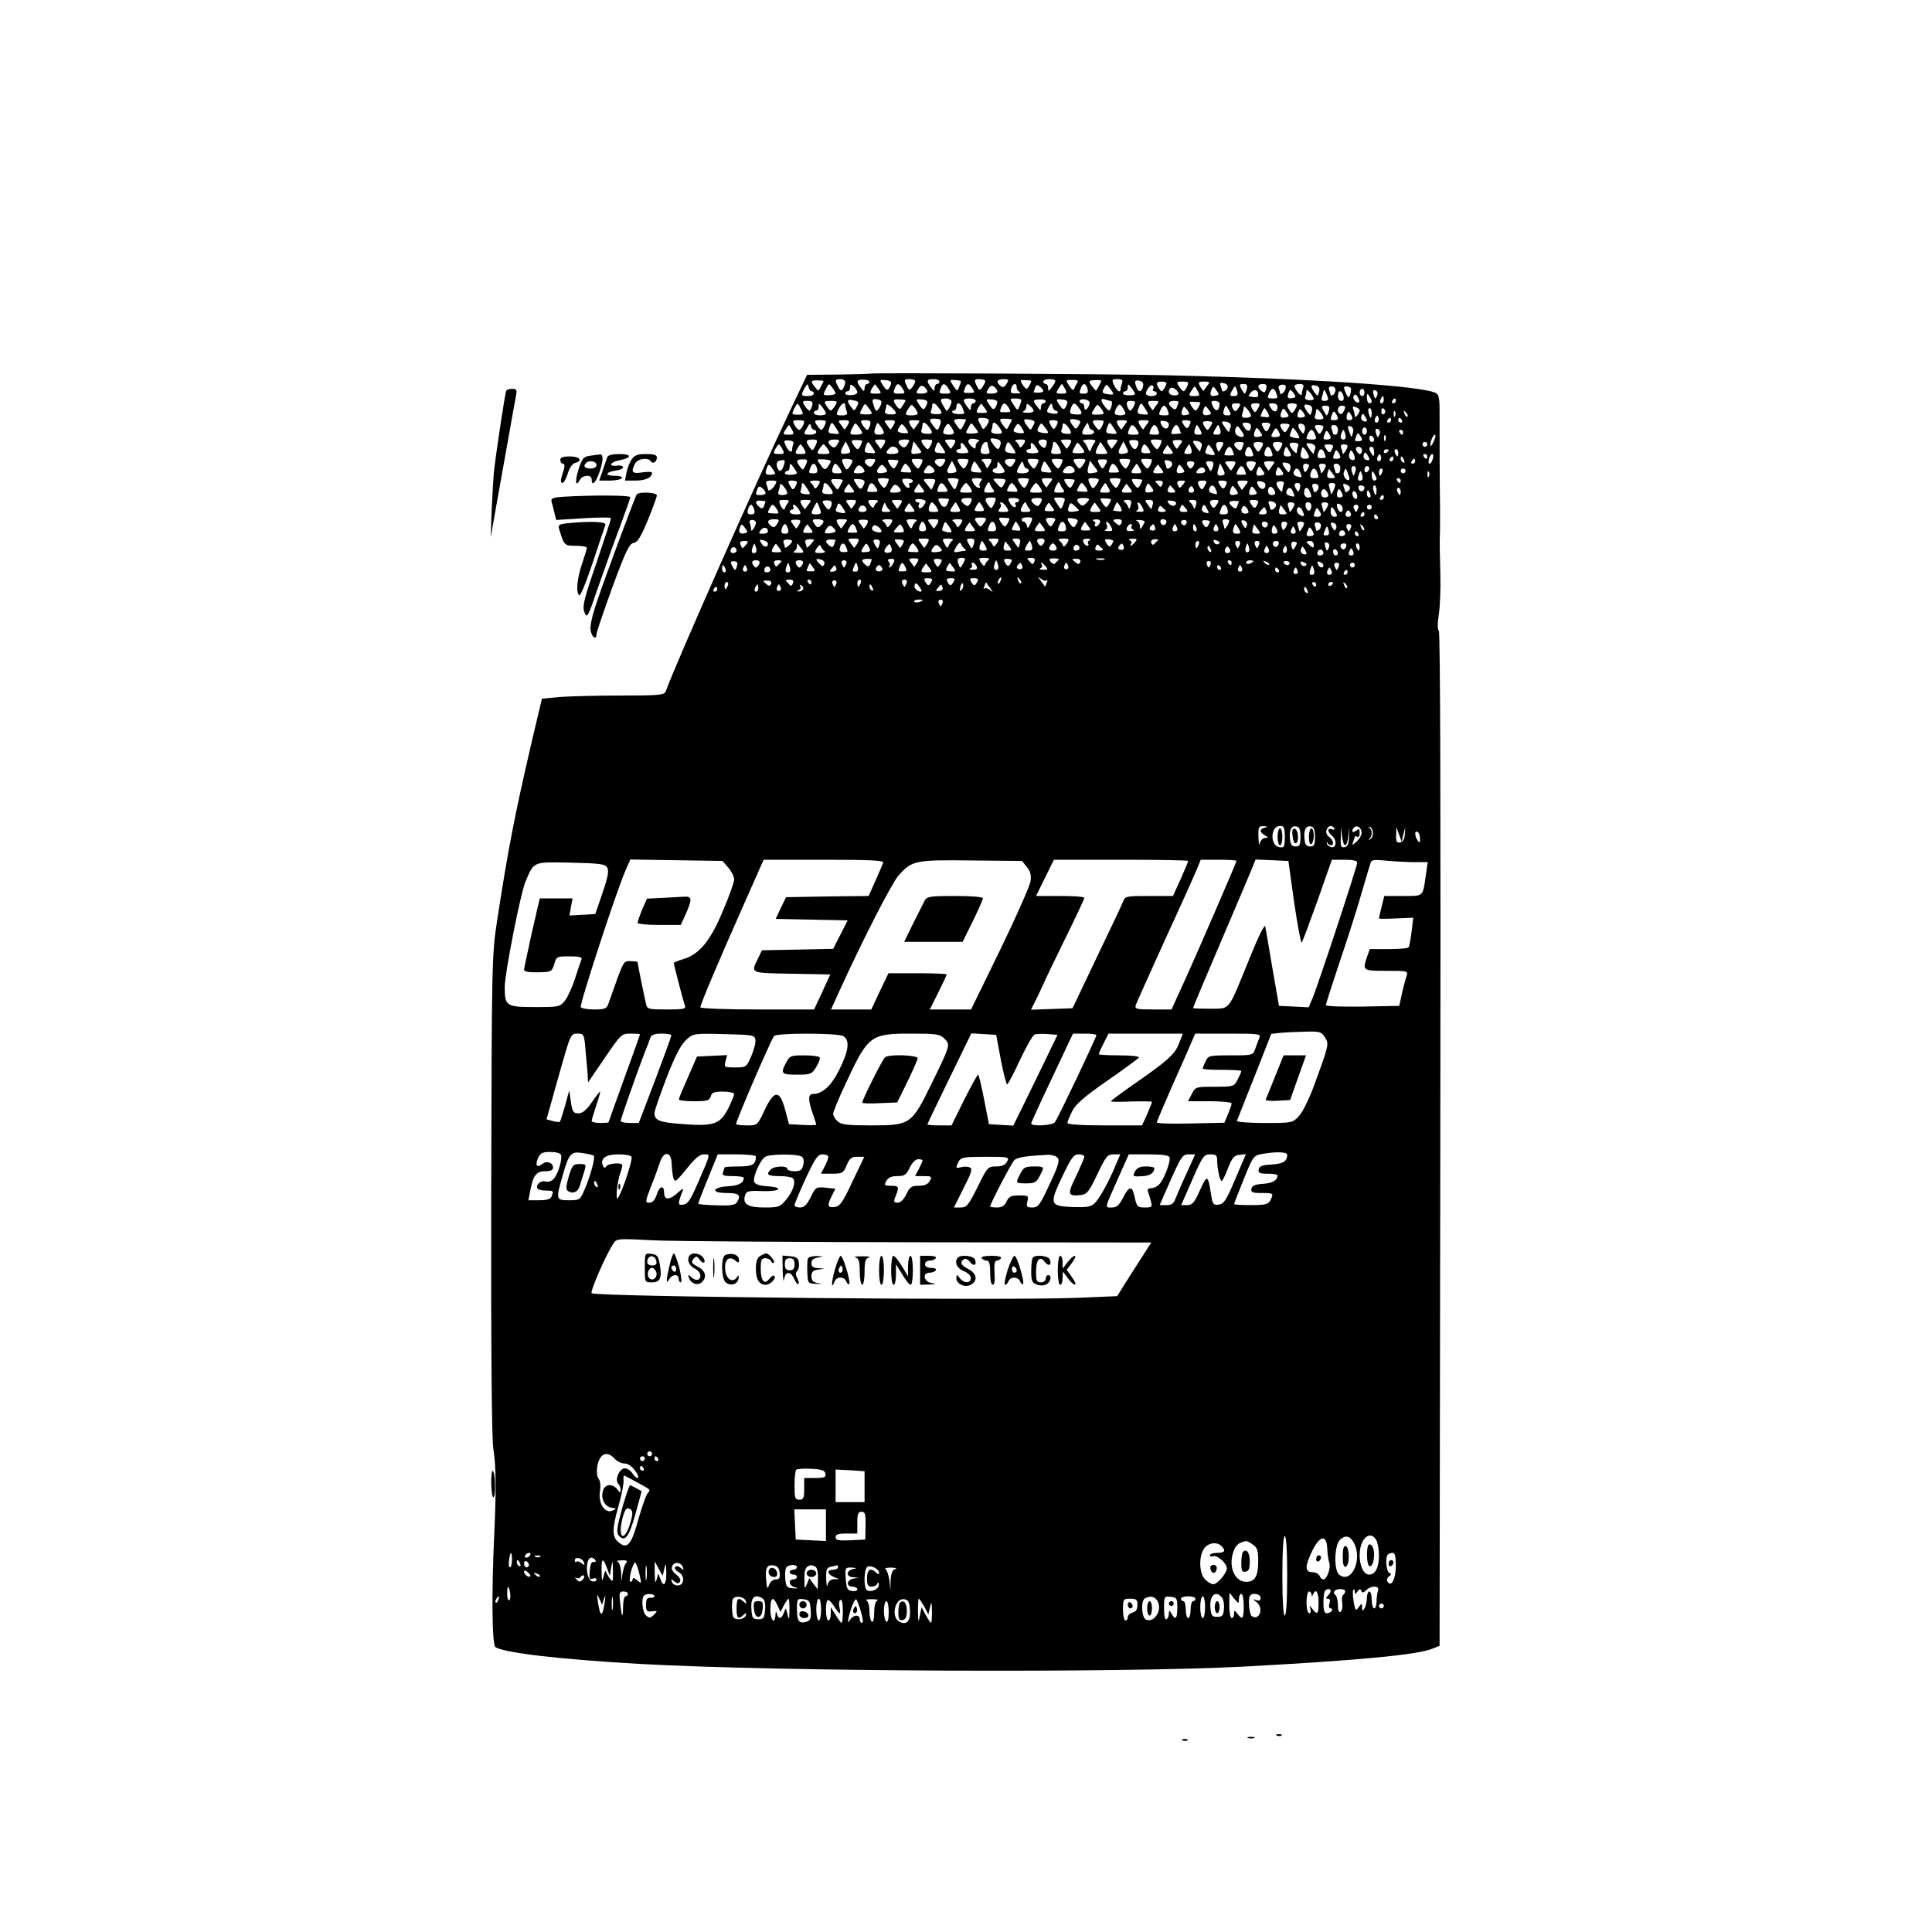 <?xml version="1.0" standalone="no"?>
<!DOCTYPE svg PUBLIC "-//W3C//DTD SVG 20010904//EN"
 "http://www.w3.org/TR/2001/REC-SVG-20010904/DTD/svg10.dtd">
<svg version="1.0" xmlns="http://www.w3.org/2000/svg"
 width="800pt" height="800pt" viewBox="0 0 800 800"
 preserveAspectRatio="xMidYMid meet">

<g transform="translate(0,800) scale(0.1,-0.1)"
fill="#000000" stroke="none">
<path d="M3606 6453 c-1 -1 -61 -3 -133 -4 l-131 -1 -67 -141 c-140 -294 -481
-1064 -518 -1169 -6 -16 -24 -18 -185 -18 -99 0 -213 -3 -253 -6 l-75 -7 -44
-186 c-69 -298 -96 -436 -142 -736 -21 -136 -22 -171 -24 -1130 -1 -661 2
-1012 9 -1055 11 -72 12 -163 4 -345 -12 -247 -10 -468 5 -476 43 -24 268 -50
598 -69 574 -32 1987 -38 2500 -11 482 26 720 49 781 74 l30 12 3 2095 c2
1311 0 2099 -6 2107 -6 7 -6 33 0 70 5 32 8 110 6 173 -2 63 -3 131 -2 150 1
19 1 71 1 115 -2 120 -2 279 -2 379 1 70 -2 91 -14 98 -55 30 -506 60 -1112
74 -263 6 -1224 11 -1229 7z m-196 -31 c0 -2 -5 -12 -11 -23 -10 -20 -11 -20
-24 -2 -20 25 -19 28 10 28 14 0 25 -1 25 -3z m90 -4 c0 -7 -4 -19 -9 -27 -7
-11 -11 -10 -20 7 -15 28 -14 32 9 32 11 0 20 -6 20 -12z m100 1 c0 -5 -4 -9
-10 -9 -5 0 -10 -8 -10 -17 -1 -16 -2 -16 -15 1 -21 27 -19 34 10 34 14 0 25
-4 25 -9z m90 -4 c0 -5 -4 -16 -9 -23 -6 -10 -12 -7 -24 11 -16 24 -15 25 8
23 14 0 25 -5 25 -11z m100 7 c0 -5 -6 -16 -12 -25 -12 -15 -14 -15 -25 8 -10
23 -9 25 13 25 13 0 24 -4 24 -8z m100 -2 c0 -5 -4 -10 -10 -10 -5 0 -10 -8
-10 -17 0 -15 -2 -14 -15 3 -20 27 -19 34 10 34 14 0 25 -4 25 -10z m89 0 c0
-3 -4 -13 -8 -24 -7 -17 -8 -17 -24 7 -16 24 -15 25 8 23 14 0 25 -3 24 -6z
m101 2 c0 -5 -6 -16 -12 -25 -12 -15 -14 -15 -25 8 -10 23 -9 25 13 25 13 0
24 -4 24 -8z m88 -11 c-9 -15 -15 -17 -25 -9 -20 16 -15 28 12 28 22 0 24 -2
13 -19z m102 12 c0 -9 -14 -33 -19 -33 -3 0 -12 9 -18 19 -10 17 -9 19 13 17
13 0 24 -2 24 -3z m100 0 c0 -5 -7 -17 -15 -27 -13 -17 -15 -18 -15 -3 0 9 -4
17 -10 17 -5 0 -10 5 -10 10 0 6 11 10 25 10 14 0 25 -3 25 -7z m91 -7 c-4 -6
-10 -17 -13 -25 -3 -10 -9 -6 -20 11 -16 24 -16 25 13 25 19 0 26 -4 20 -11z
m99 7 c0 -2 -5 -13 -11 -24 -10 -20 -11 -20 -24 -2 -20 25 -19 28 10 29 14 1
25 0 25 -3z m86 -9 c-3 -9 -6 -20 -6 -25 0 -18 -15 -9 -27 16 -10 23 -9 25 14
25 19 0 24 -4 19 -16z m87 -15 c-6 -23 -19 -25 -27 -3 -10 26 -7 32 13 27 13
-3 17 -11 14 -24z m97 14 c0 -5 -5 -15 -10 -23 -9 -13 -11 -13 -20 0 -15 22
-12 30 10 30 11 0 20 -3 20 -7z m90 3 c0 -11 -13 -36 -19 -36 -3 0 -12 9 -19
20 -11 18 -10 20 13 20 14 0 25 -2 25 -4z m79 -13 c-7 -10 -14 -20 -15 -21 -1
-2 -7 6 -14 17 -10 19 -8 21 16 21 24 0 25 -2 13 -17z m84 -9 c-5 -13 -23 -20
-23 -10 0 2 -3 11 -6 19 -4 12 0 14 15 10 12 -3 17 -11 14 -19z m-1722 -14 c5
0 9 -4 9 -10 0 -5 -11 -10 -25 -10 -28 0 -30 3 -13 33 11 19 13 20 16 5 2 -10
8 -18 13 -18z m99 -9 c0 -3 -11 -7 -25 -7 -28 -2 -29 -1 -14 28 11 21 12 21
25 3 8 -10 14 -21 14 -24z m90 5 c0 -6 -11 -12 -25 -12 -14 -1 -25 2 -25 7 0
5 5 9 10 9 6 0 10 7 10 16 0 14 3 14 15 4 8 -7 15 -18 15 -24z m89 12 c12 -16
11 -18 -13 -18 -24 0 -26 2 -16 21 7 11 13 19 14 17 1 -1 8 -11 15 -20z m99 2
c11 -18 10 -20 -13 -20 -27 0 -28 1 -19 24 8 21 17 20 32 -4z m102 -11 c0 -5
-11 -9 -25 -9 -22 0 -24 2 -13 19 9 15 15 17 25 9 7 -6 13 -14 13 -19z m88 11
c11 -18 10 -20 -13 -20 -27 0 -28 1 -19 24 8 21 17 20 32 -4z m99 1 c10 -16 9
-18 -13 -18 -27 0 -26 -1 -18 21 8 21 17 20 31 -3z m103 -12 c0 -5 -11 -9 -25
-9 -22 0 -24 2 -13 19 9 15 15 17 25 9 7 -6 13 -14 13 -19z m80 17 c0 -8 6
-17 13 -19 6 -3 0 -6 -15 -6 -21 -1 -25 3 -21 19 6 23 23 27 23 6z m110 -15
c0 -4 -9 -7 -20 -7 -11 0 -20 1 -20 2 0 1 3 10 6 18 5 13 9 14 20 5 8 -6 14
-14 14 -18z m90 9 c9 -18 8 -20 -15 -20 -23 0 -24 2 -13 20 7 11 14 20 15 20
1 0 7 -9 13 -20z m93 0 c4 -15 0 -20 -14 -20 -21 0 -22 1 -13 24 8 22 21 20
27 -4z m107 -21 c0 -3 -11 -4 -25 -1 -21 4 -23 7 -14 24 10 19 11 19 24 1 8
-10 15 -21 15 -24z m90 0 c0 -4 -11 -6 -25 -6 -14 0 -25 3 -25 8 0 5 5 9 10 9
6 0 10 8 10 17 0 15 2 14 15 -3 8 -10 15 -22 15 -25z m75 20 c-4 -5 -1 -9 4
-9 6 0 11 -4 11 -10 0 -11 -33 -14 -43 -4 -8 9 15 44 25 38 5 -3 6 -10 3 -15z
m388 1 c-3 -11 -7 -20 -9 -20 -2 0 -8 9 -14 20 -9 17 -8 20 9 20 14 0 18 -5
14 -20z m80 0 c-4 -16 -8 -18 -19 -9 -20 16 -17 29 5 29 14 0 18 -5 14 -20z
m80 -1 c-5 -16 -23 -28 -23 -15 0 2 -2 11 -5 18 -3 8 2 14 14 15 14 1 17 -3
14 -18z m73 5 c-3 -9 -6 -21 -6 -27 -1 -13 -30 22 -30 35 0 4 9 8 21 8 15 0
19 -4 15 -16z m66 -16 c-5 -20 -6 -20 -19 -3 -18 26 -16 34 6 28 13 -3 17 -11
13 -25z m-582 -9 c0 -4 -9 -7 -20 -6 -20 1 -27 17 -13 30 7 8 33 -11 33 -24z
m80 11 c9 -18 8 -20 -15 -20 -23 0 -24 2 -13 20 7 11 14 20 15 20 1 0 7 -9 13
-20z m75 -18 c-22 -5 -27 1 -19 23 7 17 8 17 21 -1 12 -17 12 -19 -2 -22z m88
18 c4 -15 0 -20 -14 -20 -17 0 -18 3 -9 20 6 11 12 20 14 20 2 0 6 -9 9 -20z
m407 6 c0 -8 -4 -18 -10 -21 -5 -3 -10 -4 -10 -1 0 2 -3 11 -6 20 -4 11 -1 16
10 16 9 0 16 -6 16 -14z m63 7 c3 -5 1 -16 -2 -26 -6 -17 -8 -16 -19 7 -9 21
-9 26 3 26 7 0 16 -3 18 -7z m-383 -28 c0 -11 -7 -12 -39 -6 -2 1 2 8 9 16 14
16 30 11 30 -10z m74 9 c9 -23 8 -24 -14 -24 -11 0 -20 2 -20 4 0 12 13 36 20
36 4 0 11 -7 14 -16z m70 -22 c-21 -5 -26 2 -18 22 6 15 7 15 20 -1 11 -15 10
-19 -2 -21z m86 -4 c0 -4 -9 -6 -20 -5 -13 1 -19 6 -15 15 3 7 5 19 5 25 0 11
29 -23 30 -35z m59 0 c1 -5 -6 -8 -15 -8 -11 0 -14 5 -10 16 3 9 6 21 7 27 0
12 17 -20 18 -35z m151 27 c0 -8 -4 -15 -10 -15 -5 0 -10 7 -10 15 0 8 5 15
10 15 6 0 10 -7 10 -15z m53 -11 c-7 -19 -10 -18 -16 5 -3 13 -1 18 9 14 7 -2
10 -11 7 -19z m-140 -4 c3 -13 0 -20 -9 -20 -8 0 -14 9 -14 20 0 11 4 20 9 20
5 0 11 -9 14 -20z m65 -25 c-9 -9 -30 14 -23 25 6 9 10 8 17 -4 6 -10 8 -19 6
-21z m52 3 c0 -5 -4 -8 -10 -8 -5 0 -10 10 -10 23 0 18 2 19 10 7 5 -8 10 -18
10 -22z m50 7 c0 -8 -4 -15 -10 -15 -5 0 -7 7 -4 15 4 8 8 15 10 15 2 0 4 -7
4 -15z m-2182 -28 c-10 -20 -11 -20 -24 -2 -20 27 -17 33 11 27 21 -4 23 -7
13 -25z m102 18 c0 -14 -18 -41 -23 -35 -3 3 -8 15 -11 27 -6 18 -3 22 14 20
11 -1 20 -6 20 -12z m100 7 c0 -1 -5 -11 -12 -21 -11 -18 -13 -18 -25 -3 -18
25 -16 30 12 28 14 0 25 -2 25 -4z m90 -7 c0 -5 -4 -16 -9 -23 -6 -10 -12 -7
-24 11 -16 24 -15 25 8 23 14 0 25 -5 25 -11z m100 3 c0 -15 -18 -45 -22 -38
-28 44 -28 50 -3 50 14 0 25 -6 25 -12z m100 2 c0 -5 -4 -10 -10 -10 -5 0 -10
-8 -10 -17 0 -15 -2 -14 -15 3 -20 27 -19 34 10 34 14 0 25 -4 25 -10z m90 -5
c0 -5 -4 -16 -9 -23 -6 -10 -12 -7 -24 11 -16 24 -15 25 8 23 14 0 25 -5 25
-11z m99 8 c0 -5 -4 -16 -8 -27 -7 -17 -9 -16 -24 8 -17 26 -17 26 8 26 14 0
25 -3 24 -7z m101 -4 c0 -5 -4 -9 -10 -9 -5 0 -10 -8 -10 -17 0 -15 -2 -14
-15 3 -20 26 -19 29 10 30 14 1 25 -2 25 -7z m90 -4 c0 -5 -4 -16 -9 -23 -6
-10 -12 -7 -24 11 -16 24 -15 25 8 23 14 0 25 -5 25 -11z m92 -6 c-6 -23 -22
-35 -22 -16 0 9 -4 17 -10 17 -5 0 -10 4 -10 10 0 5 10 8 23 6 12 -2 21 -10
19 -17z m88 11 c4 0 6 -9 3 -20 -7 -25 -12 -25 -29 -2 -18 23 -17 35 2 28 9
-3 19 -6 24 -6z m1180 0 c0 -5 -5 -10 -11 -10 -5 0 -7 5 -4 10 3 6 8 10 11 10
2 0 4 -4 4 -10z m-2417 -20 c-3 -11 -8 -20 -12 -20 -3 0 -12 9 -19 20 -11 18
-10 20 12 20 19 0 23 -4 19 -20z m95 0 c-7 -11 -15 -20 -18 -20 -3 0 -11 9
-18 20 -11 18 -10 20 18 20 28 0 29 -2 18 -20z m1242 16 c0 -12 -13 -36 -20
-36 -4 0 -10 9 -13 20 -4 15 0 20 14 20 10 0 19 -2 19 -4z m89 -13 c-7 -10
-14 -20 -15 -21 -1 -2 -7 6 -14 17 -10 19 -8 21 16 21 24 0 25 -2 13 -17z m91
13 c0 -2 -3 -12 -6 -20 -5 -13 -9 -14 -20 -5 -20 16 -17 29 6 29 11 0 20 -2
20 -4z m90 -3 c0 -9 -14 -33 -19 -33 -3 0 -12 9 -18 19 -10 17 -9 19 13 17 13
0 24 -2 24 -3z m80 -5 c-1 -29 -15 -36 -27 -12 -10 21 -9 24 8 24 10 0 19 -6
19 -12z m-1732 -24 c10 -19 9 -21 -13 -21 -28 0 -29 1 -14 29 12 22 12 22 27
-8z m102 -16 c0 -5 -11 -8 -25 -8 -14 0 -25 5 -25 10 0 6 5 10 10 10 6 0 10 8
10 17 0 15 2 14 15 -3 8 -10 15 -22 15 -26z m80 33 c0 -5 3 -16 6 -25 5 -12 0
-16 -20 -16 -24 0 -25 2 -14 25 11 24 28 34 28 16z m110 -32 c0 -4 -11 -6 -25
-5 -29 1 -28 1 -14 27 10 20 11 20 24 2 8 -10 15 -21 15 -24z m100 1 c0 -5
-11 -7 -25 -6 -17 1 -23 6 -20 14 3 8 5 18 5 24 0 6 9 3 20 -7 11 -10 20 -21
20 -25z m90 -2 c0 -5 -11 -8 -25 -8 -28 0 -30 3 -13 29 11 18 13 18 25 3 7 -9
13 -20 13 -24z m86 25 c19 -25 17 -28 -11 -28 -17 0 -24 4 -20 13 3 8 5 18 5
23 0 14 12 11 26 -8z m99 0 c3 -10 7 -20 8 -22 4 -8 -44 -8 -49 1 -3 4 0 8 5
8 6 0 11 7 11 15 0 21 16 19 25 -2z m94 -5 c12 -16 11 -18 -13 -18 -24 0 -26
2 -16 21 7 11 13 19 14 17 1 -1 8 -11 15 -20z m98 3 c10 -16 9 -18 -13 -18
-27 0 -26 -1 -18 21 8 21 17 20 31 -3z m103 -12 c0 -5 -12 -9 -27 -8 -16 0
-22 3 -15 6 6 2 12 12 12 20 0 13 3 13 15 3 8 -7 15 -16 15 -21z m91 1 c5 0 9
-4 9 -9 0 -4 -11 -6 -25 -3 -22 4 -23 7 -13 26 11 18 13 19 16 4 2 -10 8 -18
13 -18z m95 13 c19 -26 17 -31 -11 -29 -26 1 -29 5 -19 30 8 20 14 20 30 -1z
m104 -24 c0 -4 -11 -6 -25 -6 -29 0 -29 1 -13 26 11 18 13 18 25 3 7 -9 13
-20 13 -23z m90 -1 c0 -9 -34 -11 -43 -2 -3 3 0 15 6 25 11 18 13 18 25 2 6
-9 12 -20 12 -25z m83 18 c15 -23 15 -24 -8 -22 -26 1 -29 5 -19 30 8 21 9 20
27 -8z m385 4 c-9 -14 -14 -16 -20 -7 -13 20 -9 27 12 27 18 0 19 -3 8 -20z
m81 -1 c-9 -17 -13 -19 -20 -8 -14 22 -11 29 11 29 18 0 19 -3 9 -21z m81 7
c0 -24 -15 -26 -28 -5 -11 16 -9 19 8 19 11 0 20 -6 20 -14z m80 7 c0 -5 -5
-15 -10 -23 -9 -13 -11 -13 -20 0 -15 22 -12 30 10 30 11 0 20 -3 20 -7z m62
-25 c-5 -20 -6 -20 -19 -3 -18 26 -16 34 6 28 13 -3 17 -11 13 -25z m-598 6
c9 -23 8 -24 -14 -24 -11 0 -20 2 -20 4 0 12 13 36 20 36 4 0 11 -7 14 -16z
m80 -22 c-21 -5 -26 2 -18 22 6 15 7 15 20 -1 11 -15 10 -19 -2 -21z m90 0
c-21 -5 -28 4 -20 24 6 16 8 15 21 -2 12 -16 12 -19 -1 -22z m86 18 c9 -17 8
-20 -9 -20 -14 0 -18 5 -14 20 3 11 7 20 9 20 2 0 8 -9 14 -20z m90 -22 c0 -4
-9 -8 -21 -8 -15 0 -19 4 -15 16 3 9 6 21 6 27 1 13 30 -22 30 -35z m323 22
c-3 -11 -7 -20 -9 -20 -2 0 -8 9 -14 20 -9 17 -8 20 9 20 14 0 18 -5 14 -20z
m67 16 c0 -15 -14 -35 -21 -30 -15 9 -10 34 6 34 8 0 15 -2 15 -4z m60 -15 c0
-12 -20 -36 -20 -24 0 6 -3 19 -6 27 -5 12 -2 15 10 10 9 -3 16 -9 16 -13z
m-380 -10 c8 -17 7 -20 -10 -18 -11 1 -20 2 -20 3 0 7 13 34 16 34 2 0 8 -9
14 -19z m75 -19 c-22 -5 -27 1 -19 23 7 17 8 17 21 -1 12 -17 12 -19 -2 -22z
m69 0 c-21 -5 -26 2 -18 22 6 15 7 15 20 -1 11 -15 10 -19 -2 -21z m86 -3 c0
-4 -9 -7 -20 -6 -13 1 -19 6 -15 15 3 7 5 19 5 25 1 13 30 -22 30 -34z m200
21 c0 -11 -2 -20 -4 -20 -2 0 -6 9 -9 20 -3 11 -1 20 4 20 5 0 9 -9 9 -20z
m55 11 c3 -5 1 -12 -5 -16 -5 -3 -10 1 -10 9 0 18 6 21 15 7z m-195 -33 c0 -5
-7 -8 -15 -8 -17 0 -18 2 -9 25 5 13 8 14 15 3 5 -7 9 -16 9 -20z m60 0 c0 -5
-6 -8 -14 -8 -9 0 -12 7 -9 21 4 16 8 17 14 7 5 -7 9 -16 9 -20z m177 10 c-3
-8 -6 -5 -6 6 -1 11 2 17 5 13 3 -3 4 -12 1 -19z m51 -3 c-3 -3 -9 2 -12 12
-6 14 -5 15 5 6 7 -7 10 -15 7 -18z m-168 -17 c0 -4 -6 -5 -14 -2 -8 3 -12 12
-9 21 5 12 7 12 14 1 5 -7 9 -16 9 -20z m46 -5 c-10 -10 -19 5 -10 18 6 11 8
11 12 0 2 -7 1 -15 -2 -18z m-1812 -8 c-9 -29 -13 -31 -29 -9 -20 27 -19 32
10 30 20 -1 24 -5 19 -21z m106 17 c0 -2 -5 -13 -11 -24 -11 -21 -12 -21 -25
-3 -19 26 -18 30 11 30 14 0 25 -1 25 -3z m94 0 c2 -4 -2 -15 -9 -25 -13 -18
-14 -18 -24 2 -6 11 -11 22 -11 25 0 9 38 7 44 -2z m96 0 c0 -2 -5 -12 -11
-23 -10 -20 -11 -20 -24 -2 -20 26 -18 31 10 29 14 0 25 -2 25 -4z m88 -25
c-10 -20 -11 -20 -24 -2 -20 27 -17 33 11 27 21 -4 23 -7 13 -25z m189 2 c-11
-18 -13 -18 -24 -2 -19 25 -16 31 11 26 22 -5 23 -8 13 -24z m1293 21 c0 -5
-5 -10 -11 -10 -5 0 -7 5 -4 10 3 6 8 10 11 10 2 0 4 -4 4 -10z m45 0 c3 -5 1
-10 -4 -10 -6 0 -11 5 -11 10 0 6 2 10 4 10 3 0 8 -4 11 -10z m-2475 -4 c0
-13 -13 -36 -21 -36 -4 0 -13 9 -19 20 -9 18 -8 20 15 20 14 0 25 -2 25 -4z
m90 0 c0 -11 -13 -36 -19 -36 -3 0 -12 9 -19 20 -11 18 -10 20 13 20 14 0 25
-2 25 -4z m90 -17 c-7 -11 -13 -19 -14 -17 -1 1 -8 11 -15 21 -12 15 -11 17
13 17 24 0 26 -2 16 -21z m93 1 c-3 -11 -8 -20 -12 -20 -3 0 -12 9 -19 20 -11
18 -10 20 12 20 19 0 23 -4 19 -20z m97 -1 c-7 -11 -13 -19 -14 -17 -1 1 -8
11 -15 21 -12 15 -11 17 13 17 24 0 26 -2 16 -21z m99 4 c-7 -10 -14 -20 -15
-21 -1 -2 -7 6 -14 17 -10 19 -8 21 16 21 24 0 25 -2 13 -17z m581 10 c0 -5
-4 -14 -9 -22 -7 -11 -11 -9 -20 8 -10 18 -9 21 9 21 11 0 20 -3 20 -7z m190
3 c0 -11 -13 -36 -19 -36 -3 0 -12 9 -19 20 -11 18 -10 20 13 20 14 0 25 -2
25 -4z m89 -13 c-7 -10 -14 -20 -15 -21 -1 -2 -7 6 -14 17 -10 19 -8 21 16 21
24 0 25 -2 13 -17z m90 0 c-7 -10 -14 -20 -15 -21 -1 -2 -7 6 -14 17 -10 19
-8 21 16 21 24 0 25 -2 13 -17z m91 0 c0 -21 -19 -24 -30 -4 -8 17 -7 20 10
18 11 -1 20 -7 20 -14z m90 10 c0 -5 -4 -13 -8 -20 -6 -9 -11 -7 -20 7 -11 17
-10 20 8 20 11 0 20 -3 20 -7z m90 -3 c0 -3 -5 -12 -10 -20 -9 -13 -11 -13
-20 0 -14 22 -12 26 10 26 11 0 20 -3 20 -6z m76 -17 c-3 -8 -6 -17 -6 -21 0
-8 -29 31 -30 40 0 3 9 4 21 1 12 -4 18 -11 15 -20z m-1725 -13 c5 0 9 -4 9
-10 0 -5 -11 -10 -25 -10 -29 0 -30 3 -12 30 9 17 13 18 15 5 2 -8 8 -15 13
-15z m92 6 c15 -23 15 -24 -8 -22 -26 1 -29 5 -19 30 8 21 9 20 27 -8z m107
-18 c0 -5 -11 -8 -25 -8 -28 0 -29 3 -14 31 10 20 11 20 24 2 8 -10 15 -21 15
-25z m90 0 c0 -4 -9 -8 -20 -8 -21 0 -24 8 -13 36 6 16 7 16 20 -2 7 -10 13
-21 13 -26z m100 1 c0 -3 -11 -4 -24 -2 -21 4 -23 8 -13 23 10 17 12 17 24 2
7 -9 13 -20 13 -23z m86 24 c19 -26 17 -31 -11 -29 -17 1 -23 6 -20 14 3 8 5
18 5 23 0 14 12 11 26 -8z m104 -25 c0 -9 -34 -11 -43 -2 -3 3 0 15 6 25 11
18 13 18 25 2 6 -9 12 -20 12 -25z m100 2 c0 -3 -11 -5 -25 -5 -29 0 -29 0
-14 26 10 20 11 20 24 2 8 -10 15 -20 15 -23z m86 23 c19 -26 17 -31 -11 -29
-17 1 -23 6 -20 14 3 8 5 18 5 23 0 14 12 11 26 -8z m104 -24 c0 -3 -11 -4
-24 -2 -22 5 -23 8 -13 24 11 18 13 18 25 2 6 -9 12 -20 12 -24z m100 0 c0 -3
-11 -4 -25 -1 -21 4 -23 7 -14 24 10 19 11 19 24 1 8 -10 15 -21 15 -24z m90
12 c8 -16 6 -19 -15 -17 -17 1 -23 6 -20 14 3 8 5 18 5 23 0 14 18 1 30 -20z
m91 -1 c5 0 9 -4 9 -10 0 -5 -11 -10 -25 -10 -28 0 -30 3 -13 33 11 19 13 20
16 5 2 -10 8 -18 13 -18z m92 6 c15 -23 15 -24 -8 -22 -26 1 -29 5 -19 30 8
21 9 20 27 -8z m567 10 c0 -24 -15 -26 -28 -5 -11 16 -9 19 8 19 11 0 20 -6
20 -14z m80 7 c0 -5 -4 -14 -9 -22 -7 -11 -11 -9 -20 8 -10 18 -9 21 9 21 11
0 20 -3 20 -7z m80 -3 c0 -3 -5 -12 -10 -20 -9 -13 -11 -13 -20 0 -14 22 -12
26 10 26 11 0 20 -3 20 -6z m63 -21 c-5 -18 -6 -18 -18 -2 -15 21 -10 34 9 27
8 -3 12 -14 9 -25z m-2123 1 c9 -18 8 -20 -15 -20 -23 0 -24 2 -13 20 7 11 14
20 15 20 1 0 7 -9 13 -20z m1428 0 c11 -18 10 -20 -13 -20 -27 0 -28 1 -19 24
8 21 17 20 32 -4z m86 4 c9 -23 8 -24 -14 -24 -11 0 -20 2 -20 4 0 12 13 36
20 36 4 0 11 -7 14 -16z m90 0 c3 -9 6 -17 6 -18 0 -1 -9 -2 -20 -3 -11 -1
-20 0 -20 2 0 11 13 35 20 35 4 0 11 -7 14 -16z m86 -4 c9 -17 8 -20 -9 -20
-14 0 -18 5 -14 20 3 11 7 20 9 20 2 0 8 -9 14 -20z m83 0 c4 -15 0 -20 -14
-20 -17 0 -18 3 -9 20 6 11 12 20 14 20 2 0 6 -9 9 -20z m97 -22 c0 -10 -12
-10 -28 0 -7 5 -10 16 -6 26 6 15 7 15 20 -1 7 -10 14 -21 14 -25z m330 35 c0
-5 -4 -14 -9 -22 -7 -11 -11 -9 -20 8 -10 18 -9 21 9 21 11 0 20 -3 20 -7z
m60 -13 c0 -11 -4 -20 -10 -20 -5 0 -10 2 -10 4 0 2 -3 11 -6 20 -4 11 -1 16
10 16 9 0 16 -8 16 -20z m62 -13 c-5 -20 -6 -20 -13 -1 -11 29 -10 34 5 28 8
-3 12 -13 8 -27z m-387 -15 c-22 -5 -27 1 -19 23 7 17 8 17 21 -1 12 -17 12
-19 -2 -22z m85 6 c0 -5 -9 -8 -20 -8 -18 0 -19 3 -9 21 9 17 13 19 20 8 5 -8
9 -17 9 -21z m80 -9 c0 -4 -9 -5 -20 -2 -23 6 -22 5 -13 29 6 16 7 16 20 -2 7
-10 13 -21 13 -25z m280 26 c0 -8 -4 -15 -10 -15 -5 0 -10 7 -10 15 0 8 5 15
10 15 6 0 10 -7 10 -15z m53 -11 c-7 -19 -10 -18 -16 5 -3 13 -1 18 9 14 7 -2
10 -11 7 -19z m-269 0 c9 -23 8 -24 -14 -24 -11 0 -20 2 -20 4 0 12 13 36 20
36 4 0 11 -7 14 -16z m66 -16 c0 -5 -7 -8 -15 -8 -17 0 -18 2 -9 25 5 13 8 14
15 3 5 -7 9 -16 9 -20z m58 -7 c-15 -5 -21 7 -13 26 7 17 8 17 15 -2 4 -11 3
-22 -2 -24z m242 29 c0 -5 -2 -10 -4 -10 -3 0 -8 5 -11 10 -3 6 -1 10 4 10 6
0 11 -4 11 -10z m-170 -31 c0 -3 -7 -6 -15 -6 -17 0 -17 0 -9 22 5 13 8 14 15
3 5 -7 9 -16 9 -19z m50 0 c0 -5 -4 -9 -10 -9 -5 0 -10 7 -10 16 0 8 5 12 10
9 6 -3 10 -10 10 -16z m47 -1 c-3 -8 -6 -5 -6 6 -1 11 2 17 5 13 3 -3 4 -12 1
-19z m201 -3 c-6 -14 -13 -24 -14 -22 -6 6 9 47 17 47 5 0 3 -11 -3 -25z
m-1885 -2 c-7 -3 -13 -12 -13 -20 0 -13 -3 -13 -15 -3 -25 21 -18 38 13 32 15
-3 21 -7 15 -9z m90 -14 c-7 -24 -12 -24 -29 -1 -19 25 -17 30 10 25 17 -4 22
-10 19 -24z m-858 3 c-3 -8 -5 -18 -5 -23 0 -17 -15 -9 -26 15 -10 21 -9 24
13 22 15 -1 21 -6 18 -14z m92 -7 c-11 -23 -13 -23 -24 -8 -19 25 -16 33 11
33 22 0 23 -2 13 -25z m91 6 c-9 -15 -15 -17 -25 -9 -20 16 -15 28 12 28 22 0
24 -2 13 -19z m102 14 c0 -10 -13 -35 -19 -35 -3 0 -11 8 -18 19 -10 16 -9 19
13 19 13 0 24 -2 24 -3z m90 -16 c-7 -11 -13 -19 -14 -17 -1 1 -8 11 -15 21
-12 15 -11 17 13 17 24 0 26 -2 16 -21z m98 2 c-9 -15 -15 -17 -25 -9 -20 16
-15 28 12 28 22 0 24 -2 13 -19z m102 15 c0 -11 -13 -36 -19 -36 -3 0 -12 9
-19 20 -11 18 -10 20 13 20 14 0 25 -2 25 -4z m90 -17 c-7 -11 -13 -19 -14
-17 -1 1 -8 11 -15 21 -12 15 -11 17 13 17 24 0 26 -2 16 -21z m288 1 c-9 -13
-14 -16 -17 -8 -2 7 -9 16 -15 20 -6 4 1 8 17 8 25 0 26 -2 15 -20z m95 0 c-4
-16 -8 -18 -19 -9 -20 16 -17 29 5 29 14 0 18 -5 14 -20z m97 -1 c-7 -11 -13
-19 -14 -17 -1 1 -8 11 -15 21 -12 15 -11 17 13 17 24 0 26 -2 16 -21z m103 9
c-6 -7 -13 -20 -15 -28 -5 -12 -7 -11 -14 5 -4 11 -12 23 -18 27 -6 4 4 8 23
8 25 0 31 -3 24 -12z m86 -5 c-7 -10 -14 -20 -15 -21 -1 -2 -7 6 -14 17 -10
19 -8 21 16 21 24 0 25 -2 13 -17z m94 -4 c-3 -11 -9 -19 -14 -19 -4 0 -13 8
-18 19 -9 16 -7 19 13 19 18 0 22 -5 19 -19z m97 17 c0 -11 -13 -36 -19 -36
-3 0 -12 9 -19 20 -11 18 -10 20 13 20 14 0 25 -2 25 -4z m78 -15 c-7 -9 -13
-18 -14 -19 -1 -2 -7 5 -13 16 -9 17 -7 20 15 20 21 0 23 -3 12 -17z m88 -8
c-3 -8 -6 -17 -6 -21 0 -8 -29 31 -30 40 0 3 9 4 21 1 12 -4 18 -11 15 -20z
m-1469 -31 c-26 -5 -31 3 -17 28 l12 22 12 -23 c10 -21 9 -24 -7 -27z m106 24
c15 -23 15 -24 -8 -22 -26 1 -29 5 -19 30 8 21 9 20 27 -8z m186 -24 c-27 -5
-29 -1 -22 27 l6 24 18 -24 c18 -23 18 -24 -2 -27z m104 24 c15 -23 15 -24 -8
-22 -26 1 -29 5 -19 30 8 21 9 20 27 -8z m107 -17 c0 -4 -11 -6 -25 -6 -14 0
-25 3 -25 8 0 5 5 9 10 9 6 0 9 3 9 8 -4 21 3 24 16 6 8 -10 15 -22 15 -25z
m80 32 c0 -5 3 -16 6 -25 4 -12 0 -16 -15 -16 -22 0 -25 8 -15 34 7 17 24 22
24 7z m104 -15 c15 -24 15 -25 -9 -22 -25 3 -27 8 -18 34 7 16 8 16 27 -12z
m106 -17 c0 -4 -11 -6 -25 -6 -14 0 -25 3 -25 8 0 5 5 9 10 9 6 0 9 3 9 8 -4
21 3 24 16 6 8 -10 15 -22 15 -25z m87 16 c10 -23 9 -25 -14 -25 -19 0 -24 4
-19 16 3 9 6 20 6 25 0 18 15 9 27 -16z m103 -16 c0 -4 -11 -6 -25 -6 -28 0
-29 1 -14 28 10 20 11 20 24 2 8 -10 15 -21 15 -24z m84 16 c16 -25 16 -25
-13 -25 -27 0 -28 1 -18 25 7 14 13 25 13 25 1 0 9 -11 18 -25z m83 -23 c-26
-5 -31 3 -17 28 l12 22 12 -23 c10 -21 9 -24 -7 -27z m403 28 c-6 -11 -12 -20
-14 -20 -2 0 -6 9 -9 20 -4 15 0 20 14 20 17 0 18 -3 9 -20z m90 16 c0 -2 -3
-12 -6 -20 -5 -13 -9 -14 -20 -5 -20 16 -17 29 6 29 11 0 20 -2 20 -4z m80 -3
c0 -5 -5 -15 -10 -23 -9 -13 -11 -13 -20 0 -15 22 -12 30 10 30 11 0 20 -3 20
-7z m80 0 c0 -5 -5 -15 -10 -23 -9 -13 -11 -13 -20 0 -15 22 -12 30 10 30 11
0 20 -3 20 -7z m65 -11 c-3 -7 -5 -19 -5 -25 -1 -13 -30 22 -30 34 0 4 9 7 20
6 13 -1 19 -6 15 -15z m71 -9 c-3 -8 -6 -17 -6 -21 0 -8 -29 31 -30 40 0 3 9
4 21 1 12 -4 18 -11 15 -20z m464 17 c0 -5 -4 -10 -10 -10 -5 0 -10 5 -10 10
0 6 5 10 10 10 6 0 10 -4 10 -10z m-2670 -20 c9 -18 8 -20 -15 -20 -23 0 -24
2 -15 20 6 11 13 20 15 20 2 0 9 -9 15 -20z m90 0 c9 -18 8 -20 -15 -20 -23 0
-24 2 -15 20 6 11 13 20 15 20 2 0 9 -9 15 -20z m98 0 c11 -18 10 -20 -18 -20
-28 0 -29 2 -18 20 7 11 15 20 18 20 3 0 11 -9 18 -20z m292 -11 c0 -5 -11 -9
-25 -9 -28 0 -31 5 -12 24 12 14 37 4 37 -15z m1037 12 c10 -16 9 -18 -11 -18
-18 0 -22 4 -19 18 3 11 8 19 12 19 3 0 11 -8 18 -19z m92 -3 c12 -16 11 -18
-13 -18 -23 0 -25 2 -14 20 7 10 13 18 13 17 0 -1 7 -10 14 -19z m84 2 c4 -15
0 -20 -14 -20 -17 0 -18 3 -9 20 6 11 12 20 14 20 2 0 6 -9 9 -20z m97 -21 c0
-4 -9 -5 -20 -2 -23 6 -22 5 -13 29 6 16 7 16 20 -2 7 -10 13 -21 13 -25z
m490 34 c0 -5 -4 -13 -8 -20 -6 -9 -11 -7 -20 7 -11 17 -10 20 8 20 11 0 20
-3 20 -7z m60 0 c0 -10 -20 -40 -20 -31 0 3 -3 13 -6 22 -4 11 -1 16 10 16 9
0 16 -3 16 -7z m-476 -19 c3 -9 6 -17 6 -18 0 -1 -9 -2 -20 -2 -11 0 -20 1
-20 2 0 11 14 34 20 34 4 0 11 -7 14 -16z m80 0 c9 -23 8 -24 -13 -24 -14 0
-18 5 -14 20 6 24 19 26 27 4z m80 0 c9 -23 8 -24 -13 -24 -14 0 -18 5 -14 20
6 24 19 26 27 4z m76 -4 c9 -17 8 -20 -9 -20 -14 0 -18 5 -14 20 3 11 7 20 9
20 2 0 8 -9 14 -20z m80 -22 c0 -9 -24 -11 -32 -2 -3 3 -3 15 0 26 5 20 6 20
19 3 7 -11 13 -22 13 -27z m220 27 c0 -8 -4 -15 -9 -15 -5 0 -11 7 -15 15 -3
9 0 15 9 15 8 0 15 -7 15 -15z m50 -7 c0 -19 -2 -20 -10 -8 -13 19 -13 30 0
30 6 0 10 -10 10 -22z m-206 -4 c8 -21 9 -20 -13 -21 -14 -1 -17 3 -14 18 6
23 19 25 27 3z m66 -16 c0 -5 -7 -8 -15 -8 -17 0 -18 2 -9 25 5 13 8 14 15 3
5 -7 9 -16 9 -20z m60 -5 c0 -7 -6 -10 -14 -7 -8 3 -12 13 -9 25 5 16 8 18 14
7 5 -7 9 -18 9 -25z m140 33 c0 -3 -4 -8 -10 -11 -5 -3 -10 -1 -10 4 0 6 5 11
10 11 6 0 10 -2 10 -4z m40 -11 c0 -8 -2 -15 -4 -15 -2 0 -6 7 -10 15 -3 8 -1
15 4 15 6 0 10 -7 10 -15z m-120 -27 c0 -4 -6 -5 -14 -2 -8 3 -12 12 -9 21 5
12 7 12 14 1 5 -7 9 -16 9 -20z m46 -5 c-10 -10 -19 5 -10 18 6 11 8 11 12 0
2 -7 1 -15 -2 -18z m194 17 c0 -5 -2 -10 -4 -10 -3 0 -8 5 -11 10 -3 6 -1 10
4 10 6 0 11 -4 11 -10z m23 -10 c-3 -11 -9 -20 -13 -20 -5 0 -6 9 -3 20 3 11
9 20 13 20 5 0 6 -9 3 -20z m-163 0 c0 -5 -5 -10 -11 -10 -5 0 -7 5 -4 10 3 6
8 10 11 10 2 0 4 -4 4 -10z m44 -6 c3 -8 2 -12 -4 -9 -6 3 -10 10 -10 16 0 14
7 11 14 -7z m-2569 -23 c-8 -26 -21 -27 -28 -2 -3 13 1 21 12 24 22 5 24 2 16
-22z m91 3 c-10 -22 -12 -22 -23 -7 -18 24 -16 31 10 31 22 0 23 -3 13 -24z
m104 16 c0 -3 -6 -14 -12 -23 -12 -14 -15 -14 -30 8 -18 24 -18 24 12 23 17
-1 30 -4 30 -8z m90 2 c0 -5 -6 -16 -12 -25 -12 -15 -14 -15 -25 8 -10 23 -9
25 13 25 13 0 24 -4 24 -8z m88 -11 c-9 -15 -15 -17 -25 -9 -20 16 -15 28 12
28 22 0 24 -2 13 -19z m102 12 c0 -9 -14 -33 -19 -33 -3 0 -12 9 -18 19 -10
17 -9 19 13 17 13 0 24 -2 24 -3z m100 3 c0 -11 -13 -36 -19 -36 -3 0 -12 9
-19 20 -11 18 -10 20 13 20 14 0 25 -2 25 -4z m88 -15 c-9 -15 -15 -17 -25 -9
-20 16 -15 28 12 28 22 0 24 -2 13 -19z m102 15 c0 -11 -13 -36 -19 -36 -3 0
-12 9 -19 20 -11 18 -10 20 13 20 14 0 25 -2 25 -4z m89 -18 c-10 -18 -13 -20
-17 -8 -3 8 -10 18 -16 22 -6 4 2 8 17 8 26 0 27 -2 16 -22z m99 3 c-9 -15
-15 -17 -25 -9 -20 16 -15 28 12 28 22 0 24 -2 13 -19z m102 15 c0 -11 -13
-36 -19 -36 -3 0 -12 9 -19 20 -11 18 -10 20 13 20 14 0 25 -2 25 -4z m100 0
c0 -11 -13 -36 -19 -36 -3 0 -12 9 -19 20 -11 18 -10 20 13 20 14 0 25 -2 25
-4z m88 -16 c-7 -11 -15 -20 -18 -20 -3 0 -11 9 -18 20 -11 18 -10 20 18 20
28 0 29 -2 18 -20z m91 -1 c-5 -11 -12 -19 -14 -19 -2 0 -9 8 -14 19 -9 16 -7
19 14 19 21 0 23 -3 14 -19z m101 17 c0 -11 -13 -36 -19 -36 -3 0 -12 9 -19
20 -11 18 -10 20 13 20 14 0 25 -2 25 -4z m90 0 c0 -11 -13 -36 -19 -36 -3 0
-12 9 -19 20 -11 18 -10 20 13 20 14 0 25 -2 25 -4z m83 -22 c-5 -13 -23 -20
-23 -10 0 2 -3 11 -6 19 -4 12 0 14 15 10 12 -3 17 -11 14 -19z m1007 16 c0
-5 -5 -10 -11 -10 -5 0 -7 5 -4 10 3 6 8 10 11 10 2 0 4 -4 4 -10z m-1913 -48
c-26 -5 -31 3 -17 28 l12 22 12 -23 c10 -21 9 -24 -7 -27z m106 24 c15 -23 15
-24 -8 -22 -26 1 -29 5 -19 30 8 21 9 20 27 -8z m107 -18 c0 -5 -11 -8 -25 -8
-14 0 -25 5 -25 10 0 6 5 10 10 10 6 0 10 8 10 17 0 15 2 14 15 -3 8 -10 15
-22 15 -26z m91 12 c5 0 9 -4 9 -10 0 -5 -11 -10 -25 -10 -28 0 -30 3 -13 33
11 19 13 20 16 5 2 -10 8 -18 13 -18z m92 6 c15 -23 15 -24 -8 -22 -26 1 -29
5 -19 30 8 21 9 20 27 -8z m186 -24 c-27 -5 -29 -1 -22 27 l6 24 18 -24 c18
-23 18 -24 -2 -27z m415 33 c-4 -8 -10 -15 -14 -15 -4 0 -10 7 -14 15 -4 10 1
15 14 15 13 0 18 -5 14 -15z m79 -5 c-3 -11 -7 -20 -9 -20 -2 0 -8 9 -14 20
-9 17 -8 20 9 20 14 0 18 -5 14 -20z m87 -1 c-7 -11 -13 -19 -14 -17 -1 1 -8
11 -15 21 -12 15 -11 17 13 17 24 0 26 -2 16 -21z m90 14 c0 -5 -5 -15 -10
-23 -9 -13 -11 -13 -20 0 -15 22 -12 30 10 30 11 0 20 -3 20 -7z m69 -10 c-7
-10 -14 -20 -15 -21 -1 -2 -7 6 -14 17 -10 19 -8 21 16 21 24 0 25 -2 13 -17z
m74 -14 c-5 -18 -6 -19 -19 -2 -19 25 -17 32 5 26 13 -3 17 -11 14 -24z
m-2133 -19 c0 -3 -9 -6 -20 -6 -21 0 -24 5 -14 30 6 15 8 15 20 -1 7 -10 14
-20 14 -23z m90 1 c0 -3 -11 -7 -25 -7 -14 -1 -25 2 -25 7 0 5 5 9 10 9 6 0
10 8 10 18 1 15 2 15 15 -2 8 -11 15 -22 15 -25z m83 19 c4 -15 0 -20 -14 -20
-21 0 -22 1 -13 24 8 22 21 20 27 -4z m95 0 c11 -18 10 -20 -12 -20 -19 0 -23
4 -19 20 3 11 8 20 12 20 3 0 12 -9 19 -20z m102 -11 c0 -5 -11 -9 -25 -9 -22
0 -24 2 -13 19 9 15 15 17 25 9 7 -6 13 -14 13 -19z m78 -7 c-27 -5 -34 4 -18
23 11 14 14 13 26 -2 11 -16 10 -18 -8 -21z m109 19 c10 -17 9 -19 -13 -17
-13 0 -24 2 -24 3 0 9 14 33 19 33 3 0 12 -9 18 -19z m103 -12 c0 -5 -11 -9
-25 -9 -22 0 -24 2 -13 19 9 15 15 17 25 9 7 -6 13 -14 13 -19z m580 0 c0 -5
-11 -9 -25 -9 -28 0 -31 5 -12 24 12 14 37 4 37 -15z m177 12 c10 -16 9 -18
-13 -18 -27 0 -26 -1 -18 21 8 21 17 20 31 -3z m93 -1 c9 -18 8 -20 -15 -20
-23 0 -24 2 -13 20 7 11 14 20 15 20 1 0 7 -9 13 -20z m89 -2 c12 -16 11 -18
-13 -18 -23 0 -25 2 -14 20 7 10 13 18 13 17 0 -1 7 -10 14 -19z m85 -16 c-21
-5 -26 2 -18 22 6 15 7 15 20 -1 11 -15 10 -19 -2 -21z m168 -10 c-20 -5 -25
3 -17 28 l7 22 12 -23 c10 -19 9 -25 -2 -27z m358 41 c0 -5 -4 -14 -9 -21 -6
-10 -10 -9 -14 7 -3 14 0 21 9 21 8 0 14 -3 14 -7z m70 0 c0 -10 -20 -40 -20
-31 0 3 -3 13 -6 22 -4 11 -1 16 10 16 9 0 16 -3 16 -7z m60 -13 c0 -11 -4
-20 -10 -20 -5 0 -10 2 -10 4 0 2 -3 11 -6 20 -4 11 -1 16 10 16 9 0 16 -8 16
-20z m-560 -11 c0 -5 -10 -9 -21 -9 -18 0 -19 2 -9 15 12 15 30 12 30 -6z
m164 5 c3 -9 6 -17 6 -18 0 -1 -9 -2 -20 -2 -11 0 -20 1 -20 2 0 11 14 34 20
34 4 0 11 -7 14 -16z m71 -22 c-22 -5 -27 1 -19 23 7 17 8 17 21 -1 12 -17 12
-19 -2 -22z m79 0 c-21 -5 -26 2 -18 22 6 15 7 15 20 -1 11 -15 10 -19 -2 -21z
m309 18 c-3 -11 -7 -20 -8 -20 -1 0 -5 9 -8 20 -3 12 0 20 8 20 8 0 11 -8 8
-20z m57 11 c0 -6 -4 -13 -10 -16 -5 -3 -10 1 -10 9 0 9 5 16 10 16 6 0 10 -4
10 -9z m-286 -17 c9 -22 8 -23 -13 -17 -12 3 -17 11 -14 19 7 19 19 18 27 -2z
m70 0 c9 -23 8 -24 -13 -24 -14 0 -18 5 -14 20 6 24 19 26 27 4z m65 -6 c12
-16 11 -18 -7 -18 -15 0 -19 5 -15 20 3 12 6 19 7 18 1 -2 8 -11 15 -20z m68
-24 c-10 -10 -29 17 -22 32 6 17 8 17 16 -5 5 -13 8 -25 6 -27z m137 31 c-4
-8 -8 -15 -10 -15 -2 0 -4 7 -4 15 0 8 4 15 10 15 5 0 7 -7 4 -15z m96 5 c0
-5 -4 -10 -10 -10 -5 0 -10 5 -10 10 0 6 5 10 10 10 6 0 10 -4 10 -10z m-182
-39 c-15 -5 -19 4 -11 24 6 18 7 18 13 -1 4 -10 3 -21 -2 -23z m62 7 c0 -5 -4
-8 -10 -8 -5 0 -10 10 -10 23 0 18 2 19 10 7 5 -8 10 -18 10 -22z m217 10 c-3
-8 -6 -5 -6 6 -1 11 2 17 5 13 3 -3 4 -12 1 -19z m-2427 -16 c0 -2 -5 -12 -11
-23 -10 -20 -11 -20 -24 -2 -20 26 -18 31 10 29 14 0 25 -2 25 -4z m90 -7 c0
-5 -4 -16 -9 -23 -6 -10 -12 -7 -24 11 -16 24 -15 25 8 23 14 0 25 -5 25 -11z
m100 11 c0 -11 -13 -36 -19 -36 -3 0 -12 9 -19 20 -11 18 -10 20 13 20 14 0
25 -2 25 -4z m100 -7 c0 -5 -5 -9 -11 -9 -5 0 -7 -4 -4 -10 3 -5 2 -10 -4 -10
-6 0 -15 8 -20 19 -9 16 -7 19 14 19 14 0 25 -4 25 -9z m87 -16 c-5 -13 -11
-22 -11 -21 -1 2 -9 12 -19 24 -17 20 -16 21 12 21 27 0 28 -2 18 -24z m102
20 c0 -5 -4 -16 -8 -27 -7 -17 -9 -16 -24 8 -17 26 -17 26 8 26 14 0 25 -3 24
-7z m92 -6 c-6 -8 -8 -17 -4 -20 3 -4 1 -7 -5 -7 -6 0 -16 9 -22 20 -9 18 -8
20 16 20 21 0 24 -3 15 -13z m98 -9 c-12 -22 -12 -22 -33 1 -17 19 -17 20 13
19 26 -1 29 -3 20 -20z m101 18 c0 -11 -13 -36 -19 -36 -3 0 -12 9 -19 20 -11
18 -10 20 13 20 14 0 25 -2 25 -4z m89 -13 c-7 -10 -14 -20 -15 -21 -1 -2 -7
6 -14 17 -10 19 -8 21 16 21 24 0 25 -2 13 -17z m101 10 c0 -9 -14 -33 -19
-33 -3 0 -12 9 -18 19 -10 17 -9 19 13 17 13 0 24 -2 24 -3z m100 0 c0 -5 -6
-15 -13 -24 -11 -15 -14 -14 -24 7 -10 22 -9 24 13 24 13 0 24 -3 24 -7z m90
3 c0 -11 -13 -36 -19 -36 -3 0 -12 9 -19 20 -11 18 -10 20 13 20 14 0 25 -2
25 -4z m90 -3 c0 -9 -14 -33 -19 -33 -3 0 -12 9 -18 19 -10 17 -9 19 13 17 13
0 24 -2 24 -3z m1070 -3 c0 -5 -2 -10 -4 -10 -3 0 -8 5 -11 10 -3 6 -1 10 4
10 6 0 11 -4 11 -10z m-2592 -20 c-11 -18 -28 -27 -28 -16 0 2 -3 11 -6 20 -5
12 0 16 20 16 24 0 25 -2 14 -20z m92 13 c0 -5 -4 -14 -9 -22 -7 -11 -11 -9
-20 8 -10 18 -9 21 9 21 11 0 20 -3 20 -7z m88 -13 c-9 -13 -14 -16 -17 -8 -2
7 -9 16 -15 20 -6 4 1 8 17 8 25 0 26 -2 15 -20z m725 -17 c7 -10 3 -13 -17
-13 -24 0 -25 2 -14 26 8 17 14 21 16 13 3 -8 9 -20 15 -26z m290 0 c7 -10 3
-13 -17 -13 -24 0 -25 2 -14 26 8 17 14 21 16 13 3 -8 9 -20 15 -26z m410 21
c-3 -9 -9 -12 -12 -7 -3 4 -10 11 -15 16 -5 4 0 7 12 7 15 0 20 -4 15 -16z
m87 1 c-7 -8 -14 -15 -15 -15 -2 0 -5 7 -9 15 -4 10 1 15 16 15 17 0 18 -2 8
-15z m89 -6 c-9 -17 -13 -19 -20 -8 -14 22 -11 29 11 29 18 0 19 -3 9 -21z
m91 14 c0 -5 -4 -13 -8 -20 -6 -9 -11 -7 -20 7 -11 17 -10 20 8 20 11 0 20 -3
20 -7z m79 -10 c-7 -10 -14 -20 -15 -21 -1 -2 -7 6 -14 17 -10 19 -8 21 16 21
24 0 25 -2 13 -17z m81 0 c0 -21 -19 -24 -30 -4 -8 17 -7 20 10 18 11 -1 20
-7 20 -14z m75 0 c-3 -8 -5 -20 -5 -26 0 -6 -6 -2 -14 8 -16 23 -14 32 9 32
10 0 14 -6 10 -14z m-2055 -35 c0 -4 -9 -8 -21 -8 -15 0 -19 4 -15 16 3 9 6
21 6 27 1 13 30 -22 30 -35z m83 18 c15 -23 15 -24 -9 -22 -16 1 -22 6 -19 14
3 8 5 18 5 23 0 15 7 11 23 -15z m93 7 c19 -26 17 -31 -11 -29 -17 1 -23 6
-20 14 3 8 5 18 5 23 0 14 12 11 26 -8z m93 -5 c12 -16 11 -18 -13 -18 -23 0
-25 2 -14 20 7 10 13 18 13 17 0 -1 7 -10 14 -19z m98 3 c10 -16 9 -18 -13
-18 -27 0 -26 -1 -18 21 8 21 17 20 31 -3z m103 -12 c0 -5 -11 -9 -25 -9 -22
0 -24 2 -13 19 9 15 15 17 25 9 7 -6 13 -14 13 -19z m89 9 c12 -16 11 -18 -13
-18 -23 0 -25 2 -14 20 7 10 13 18 13 17 0 -1 7 -10 14 -19z m98 3 c10 -16 9
-18 -13 -18 -27 0 -26 -1 -18 21 8 21 17 20 31 -3z m101 -1 c11 -18 10 -20
-18 -20 -28 0 -29 2 -18 20 7 11 15 20 18 20 3 0 11 -9 18 -20z m189 1 c10
-17 9 -19 -13 -17 -13 0 -24 2 -24 3 0 9 14 33 19 33 3 0 12 -9 18 -19z m101
-1 c11 -18 10 -20 -18 -20 -28 0 -29 2 -18 20 7 11 15 20 18 20 3 0 11 -9 18
-20z m189 1 c10 -17 9 -19 -13 -17 -13 0 -24 2 -24 3 0 9 14 33 19 33 3 0 12
-9 18 -19z m93 -1 c9 -18 8 -20 -15 -20 -23 0 -24 2 -13 20 7 11 14 20 15 20
1 0 7 -9 13 -20z m89 -2 c12 -16 11 -18 -13 -18 -23 0 -25 2 -14 20 7 10 13
18 13 17 0 -1 7 -10 14 -19z m86 -16 c-22 -5 -27 1 -19 23 7 17 8 17 21 -1 12
-17 12 -19 -2 -22z m618 17 c-4 -16 -8 -17 -14 -7 -13 19 -11 28 5 28 9 0 12
-7 9 -21z m77 5 c0 -7 -4 -16 -10 -19 -5 -3 -10 -4 -10 -1 0 2 -2 11 -5 19 -4
8 0 14 10 14 8 0 15 -6 15 -13z m69 9 c-1 -16 -18 -48 -18 -36 -1 6 -4 18 -7
27 -4 11 -1 16 10 16 9 0 16 -3 15 -7z m61 -13 c0 -5 -4 -12 -10 -15 -5 -3
-10 -4 -10 -1 0 2 -3 12 -6 20 -5 12 -2 15 10 10 9 -3 16 -10 16 -14z m-2420
-21 c0 -5 -9 -9 -20 -9 -22 0 -23 1 -14 24 5 13 9 14 20 5 8 -6 14 -15 14 -20z
m1690 16 c10 -13 9 -15 -8 -15 -15 0 -20 5 -16 15 4 8 7 15 9 15 1 0 8 -7 15
-15z m79 -14 c-15 -5 -22 6 -14 19 6 9 10 9 16 -1 5 -8 4 -15 -2 -18z m95 13
c9 -22 8 -23 -13 -17 -12 3 -17 11 -14 19 7 19 19 18 27 -2z m81 -22 c-22 -5
-27 1 -19 23 7 17 8 17 21 -1 12 -17 12 -19 -2 -22z m79 0 c-21 -5 -26 2 -18
22 6 15 7 15 20 -1 11 -15 10 -19 -2 -21z m86 6 c0 -5 -7 -8 -15 -8 -15 0 -20
21 -8 33 7 7 23 -11 23 -25z m370 23 c0 -17 -18 -21 -24 -6 -3 9 0 15 9 15 8
0 15 -4 15 -9z m50 -11 c0 -11 -2 -20 -4 -20 -2 0 -6 9 -9 20 -3 11 -1 20 4
20 5 0 9 -9 9 -20z m-346 -6 c9 -22 8 -23 -13 -17 -12 3 -17 11 -14 19 7 19
19 18 27 -2z m70 0 c9 -22 8 -24 -9 -24 -8 0 -15 9 -15 20 0 24 15 27 24 4z
m76 -16 c0 -5 -7 -8 -15 -8 -15 0 -20 21 -8 33 7 7 23 -11 23 -25z m60 0 c0
-5 -6 -8 -14 -8 -9 0 -12 7 -9 21 4 16 8 17 14 7 5 -7 9 -16 9 -20z m240 17
c0 -8 -2 -15 -4 -15 -2 0 -6 7 -10 15 -3 8 -1 15 4 15 6 0 10 -7 10 -15z
m-180 -21 c0 -8 -4 -12 -10 -9 -5 3 -10 13 -10 21 0 8 5 12 10 9 6 -3 10 -13
10 -21z m54 11 c3 -8 1 -15 -4 -15 -6 0 -10 7 -10 15 0 8 2 15 4 15 2 0 6 -7
10 -15z m56 -15 c0 -5 -5 -10 -11 -10 -5 0 -7 5 -4 10 3 6 8 10 11 10 2 0 4
-4 4 -10z m-1903 -30 c-6 -10 -15 -16 -19 -14 -5 3 -6 10 -3 15 4 5 1 9 -4 9
-6 0 -11 4 -11 9 0 4 11 6 24 4 21 -4 23 -8 13 -23z m103 23 c0 -1 -3 -8 -6
-17 -8 -21 -21 -20 -33 3 -9 16 -7 19 14 17 14 0 25 -2 25 -3z m89 -15 c-8
-15 -13 -17 -25 -7 -21 17 -17 27 11 27 21 0 23 -3 14 -20z m98 -3 c-11 -23
-13 -23 -24 -8 -19 25 -16 33 11 33 22 0 23 -2 13 -25z m103 14 c0 -5 -5 -9
-11 -9 -5 0 -7 -4 -4 -10 3 -5 2 -10 -4 -10 -6 0 -15 8 -20 19 -9 16 -7 19 14
19 14 0 25 -4 25 -9z m89 -11 c-8 -15 -13 -17 -25 -7 -21 17 -17 27 11 27 21
0 23 -3 14 -20z m100 15 c0 -5 -4 -16 -8 -27 -7 -17 -9 -16 -24 8 -17 26 -17
26 8 26 14 0 25 -3 24 -7z m101 0 c0 -2 -6 -11 -14 -18 -10 -10 -16 -11 -25
-2 -17 17 -13 25 14 25 14 0 25 -3 25 -5z m90 0 c0 -9 -14 -33 -19 -33 -3 0
-12 9 -18 19 -10 17 -9 19 13 17 13 0 24 -2 24 -3z m-1430 -9 c0 -1 -3 -10 -6
-18 -5 -13 -9 -14 -20 -5 -20 16 -17 28 6 26 11 -1 20 -2 20 -3z m93 -6 c-6
-7 -12 -18 -14 -25 -2 -7 -9 -1 -16 12 -10 23 -9 25 14 25 19 0 23 -3 16 -12z
m86 -5 c-7 -10 -14 -20 -15 -21 -1 -2 -7 6 -14 17 -10 19 -8 21 16 21 24 0 25
-2 13 -17z m94 -4 c-3 -11 -8 -19 -12 -19 -3 0 -11 8 -18 19 -10 16 -9 19 11
19 18 0 22 -5 19 -19z m95 1 c-7 -10 -13 -18 -13 -17 0 1 -7 10 -14 20 -12 15
-11 17 13 17 23 0 25 -2 14 -20z m96 12 c-6 -4 -13 -13 -15 -20 -3 -8 -8 -5
-17 8 -11 18 -10 20 15 20 16 0 23 -4 17 -8z m94 -12 c-7 -10 -13 -18 -13 -17
0 1 -7 10 -14 20 -12 15 -11 17 13 17 23 0 25 -2 14 -20z m535 -17 c7 -10 3
-13 -16 -13 -23 0 -24 2 -14 25 7 13 14 19 16 12 2 -7 8 -18 14 -24z m419 15
c-4 -16 -7 -18 -10 -8 -3 8 -10 18 -16 22 -6 5 -2 8 11 8 17 0 20 -4 15 -22z
m91 2 c-3 -12 -6 -19 -7 -18 -1 2 -8 11 -15 21 -12 15 -11 17 7 17 15 0 19 -5
15 -20z m97 8 c0 -15 -18 -17 -30 -3 -9 11 -8 14 9 12 12 -1 21 -5 21 -9z m82
-10 c-4 -16 -7 -18 -10 -8 -3 8 -10 18 -16 22 -6 5 -2 8 11 8 17 0 20 -4 15
-22z m86 2 c-9 -14 -14 -16 -20 -7 -13 20 -9 27 12 27 18 0 19 -3 8 -20z m92
14 c0 -1 -3 -10 -6 -18 -5 -13 -9 -14 -20 -5 -20 16 -17 25 6 25 11 0 20 -1
20 -2z m80 -1 c0 -5 -4 -13 -8 -20 -6 -9 -11 -7 -20 7 -11 17 -10 20 8 20 11
0 20 -3 20 -7z m73 -19 c-5 -13 -23 -20 -23 -10 0 2 -3 11 -6 19 -4 12 0 14
15 10 12 -3 17 -11 14 -19z m-1884 -26 c1 -5 -8 -8 -19 -8 -23 0 -24 4 -8 33
11 21 11 21 19 2 4 -11 8 -23 8 -27z m101 0 c0 -3 -9 -4 -20 -1 -23 6 -22 5
-14 27 6 15 8 15 20 -1 7 -10 14 -21 14 -25z m184 10 c6 -5 1 -8 -11 -8 -25 0
-26 1 -16 26 5 14 8 15 11 3 3 -7 10 -17 16 -21z m95 10 c12 -16 11 -18 -13
-18 -23 0 -25 2 -14 20 7 10 13 18 13 17 0 -1 7 -10 14 -19z m99 2 c11 -18 10
-20 -12 -20 -19 0 -23 4 -19 20 3 11 8 20 12 20 3 0 12 -9 19 -20z m92 0 c9
-18 8 -20 -15 -20 -23 0 -24 2 -13 20 7 11 14 20 15 20 1 0 7 -9 13 -20z m99
1 c9 -16 7 -18 -14 -18 -21 0 -23 2 -14 18 5 11 12 19 14 19 2 0 9 -8 14 -19z
m99 -1 c11 -18 10 -20 -14 -20 -21 0 -24 3 -15 13 6 8 8 17 4 20 -3 4 -2 7 3
7 5 0 15 -9 22 -20z m190 -1 c11 -14 9 -16 -12 -16 -22 0 -24 2 -15 19 6 11
12 18 13 16 1 -1 7 -10 14 -19z m92 -17 c-27 -4 -32 0 -24 22 6 16 8 16 26 -1
20 -18 20 -18 -2 -21z m99 16 c12 -16 11 -18 -13 -18 -24 0 -26 2 -16 21 7 11
13 19 14 17 1 -1 8 -11 15 -20z m91 3 c8 -17 7 -20 -10 -18 -11 1 -20 2 -20 3
0 7 13 34 16 34 2 0 8 -9 14 -19z m90 -1 c9 -17 8 -20 -12 -19 -13 0 -18 3
-11 5 7 3 9 12 6 20 -8 21 5 17 17 -6z m630 13 c0 -10 -20 -40 -20 -31 0 3 -3
13 -6 22 -4 11 -1 16 10 16 9 0 16 -3 16 -7z m70 -7 c0 -24 -17 -28 -23 -6 -3
13 0 20 9 20 8 0 14 -6 14 -14z m70 7 c0 -10 -20 -40 -20 -31 0 3 -3 13 -6 22
-4 11 -1 16 10 16 9 0 16 -3 16 -7z m60 -19 c0 -21 -17 -17 -23 5 -3 14 -1 18
9 14 8 -3 14 -11 14 -19z m-2437 -4 c4 -15 0 -20 -13 -20 -13 0 -17 5 -13 20
3 11 9 20 13 20 4 0 10 -9 13 -20z m94 1 c10 -17 9 -19 -13 -17 -13 0 -24 2
-24 3 0 9 14 33 19 33 3 0 12 -9 18 -19z m91 -1 c11 -18 10 -20 -13 -20 -14 0
-25 5 -25 10 0 6 5 10 11 10 5 0 7 5 4 10 -3 6 -2 10 2 10 5 0 14 -9 21 -20z
m280 2 c2 -7 -5 -12 -17 -12 -14 0 -19 5 -14 15 6 17 25 15 31 -3z m1237 -4
c6 -4 0 -8 -12 -8 -16 0 -21 4 -16 15 3 9 8 12 12 8 3 -4 11 -11 16 -15z m85
7 c10 -13 9 -15 -8 -15 -15 0 -20 5 -16 15 4 8 7 15 9 15 1 0 8 -7 15 -15z
m89 -4 c9 -16 8 -18 -8 -14 -12 3 -17 11 -14 19 7 18 10 18 22 -5z m84 -1 c4
-15 0 -20 -14 -20 -21 0 -22 1 -13 24 8 22 21 20 27 -4z m87 -11 c0 -3 -7 -6
-15 -6 -15 0 -20 18 -8 30 6 7 22 -10 23 -24z m149 9 c12 -16 11 -18 -7 -18
-15 0 -19 5 -15 20 3 12 6 19 7 18 1 -2 8 -11 15 -20z m305 7 c-4 -8 -7 -15
-9 -15 -2 0 -5 7 -9 15 -3 9 0 15 9 15 9 0 12 -6 9 -15z m56 5 c0 -5 -4 -10
-10 -10 -5 0 -10 5 -10 10 0 6 5 10 10 10 6 0 10 -4 10 -10z m-436 -15 c4 -10
-1 -15 -16 -15 -17 0 -18 2 -8 15 7 8 14 15 15 15 2 0 5 -7 9 -15z m150 -1 c9
-22 8 -24 -9 -18 -8 4 -15 12 -15 20 0 19 16 18 24 -2z m76 -16 c0 -5 -7 -8
-15 -8 -17 0 -18 2 -9 25 5 13 8 14 15 3 5 -7 9 -16 9 -20z m60 12 c9 -16 8
-20 -5 -20 -8 0 -15 9 -15 20 0 11 2 20 5 20 2 0 9 -9 15 -20z m59 -19 c-15
-5 -22 6 -14 19 6 9 10 9 16 -1 5 -8 4 -15 -2 -18z m61 9 c0 -5 -5 -10 -11
-10 -5 0 -7 5 -4 10 3 6 8 10 11 10 2 0 4 -4 4 -10z m55 -10 c3 -5 1 -10 -4
-10 -6 0 -11 5 -11 10 0 6 2 10 4 10 3 0 8 -4 11 -10z m-1628 -22 c-7 -10 -14
-18 -17 -18 -3 0 -10 8 -17 18 -10 16 -8 19 17 19 25 0 27 -3 17 -19z m103 15
c0 -9 -14 -33 -19 -33 -3 0 -12 9 -18 19 -10 17 -9 19 13 17 13 0 24 -2 24 -3z
m87 -21 c-9 -20 -13 -22 -15 -9 -2 9 -8 17 -13 17 -5 0 -9 4 -9 9 0 5 11 9 24
9 23 0 24 -2 13 -26z m103 18 c0 -3 -5 -12 -10 -20 -9 -13 -11 -13 -20 0 -14
22 -12 26 10 26 11 0 20 -3 20 -6z m87 -20 c-10 -17 -12 -17 -24 -2 -18 25
-16 30 11 25 21 -4 23 -8 13 -23z m-1327 6 c0 -15 -20 -44 -20 -29 0 6 -2 18
-5 26 -4 8 0 14 10 14 8 0 15 -5 15 -11z m88 -5 c-9 -15 -15 -17 -25 -9 -20
16 -15 28 12 28 22 0 24 -2 13 -19z m91 -3 c-6 -11 -12 -18 -13 -16 -1 1 -7
10 -14 19 -11 14 -9 17 12 17 22 0 24 -3 15 -20z m101 13 c0 -5 -6 -13 -13
-19 -10 -8 -16 -6 -25 9 -11 17 -9 19 13 19 14 0 25 -4 25 -9z m89 -8 c-7 -10
-14 -20 -15 -21 -1 -2 -7 6 -14 17 -10 19 -8 21 16 21 24 0 25 -2 13 -17z m90
-5 c-6 -11 -12 -18 -13 -16 -1 1 -7 10 -14 19 -11 14 -9 17 12 17 22 0 24 -3
15 -20z m99 2 c-9 -13 -14 -16 -17 -8 -2 7 -9 16 -15 20 -6 4 1 8 17 8 25 0
26 -2 15 -20z m106 12 c-6 -4 -13 -14 -16 -22 -4 -12 -7 -10 -17 8 -11 20 -10
22 16 22 15 0 23 -4 17 -8z m86 -13 c-7 -11 -13 -19 -14 -17 -1 1 -8 11 -15
21 -12 15 -11 17 13 17 24 0 26 -2 16 -21z m98 1 c-9 -13 -14 -16 -17 -8 -2 7
-9 16 -15 20 -6 4 1 8 17 8 25 0 26 -2 15 -20z m576 5 c-4 -8 -10 -15 -16 -15
-5 0 -7 4 -4 9 4 5 0 12 -6 14 -7 3 -3 6 9 6 16 1 21 -3 17 -14z m90 0 c-5
-12 -10 -13 -20 -4 -19 15 -18 19 6 19 13 0 18 -5 14 -15z m96 5 c0 -3 -5 -12
-10 -20 -8 -13 -10 -13 -10 2 0 9 -6 18 -12 21 -7 3 -3 4 10 4 12 -1 22 -4 22
-7z m90 1 c0 -17 -18 -21 -24 -6 -3 9 0 15 9 15 8 0 15 -4 15 -9z m83 -8 c-3
-7 -9 -10 -14 -7 -14 8 -11 21 5 21 8 0 12 -6 9 -14z m97 7 c0 -3 -4 -10 -8
-17 -6 -9 -11 -8 -19 5 -9 15 -7 18 8 18 11 0 19 -3 19 -6z m80 3 c0 -10 -20
-40 -20 -31 0 3 -3 13 -6 22 -4 11 -1 16 10 16 9 0 16 -3 16 -7z m73 -20 c-5
-12 -7 -12 -14 -1 -13 20 -11 28 5 22 8 -3 12 -12 9 -21z m-1330 -3 c4 -15 0
-20 -13 -20 -13 0 -17 5 -13 20 3 11 9 20 13 20 4 0 10 -9 13 -20z m107 -21
c0 -4 -9 -5 -20 -2 -23 6 -22 5 -13 29 6 16 7 16 20 -2 7 -10 13 -21 13 -25z
m89 19 c12 -16 11 -18 -13 -18 -23 0 -25 2 -14 20 7 10 13 18 13 17 0 -1 7
-10 14 -19z m94 2 c4 -15 0 -20 -14 -20 -21 0 -22 1 -13 24 8 22 21 20 27 -4z
m97 1 c8 -17 7 -20 -10 -18 -11 1 -20 2 -20 3 0 7 13 34 16 34 2 0 8 -9 14
-19z m99 -3 c12 -16 11 -18 -13 -18 -23 0 -25 2 -14 20 7 10 13 18 13 17 0 -1
7 -10 14 -19z m94 2 c4 -15 0 -20 -14 -20 -21 0 -22 1 -13 24 8 22 21 20 27
-4z m95 -1 c11 -14 9 -16 -12 -16 -22 0 -24 2 -15 19 6 11 12 18 13 16 1 -1 7
-10 14 -19z m92 1 c9 -17 8 -20 -12 -19 -13 0 -18 3 -11 5 7 3 9 12 6 20 -8
21 5 17 17 -6z m650 11 c0 -17 -18 -21 -24 -6 -3 9 0 15 9 15 8 0 15 -4 15 -9z
m80 2 c0 -5 -4 -14 -9 -21 -6 -10 -10 -9 -14 7 -3 14 0 21 9 21 8 0 14 -3 14
-7z m70 0 c0 -10 -20 -40 -20 -31 0 3 -3 13 -6 22 -4 11 -1 16 10 16 9 0 16
-3 16 -7z m70 -9 c0 -7 -4 -16 -10 -19 -5 -3 -10 -4 -10 -1 0 2 -2 11 -5 19
-4 8 0 14 10 14 8 0 15 -6 15 -13z m63 -11 c-5 -12 -7 -12 -14 -1 -13 20 -11
28 5 22 8 -3 12 -12 9 -21z m-2449 -21 c-21 -5 -28 4 -20 24 6 16 8 15 21 -2
12 -16 12 -19 -1 -22z m179 18 c4 -15 0 -20 -13 -20 -13 0 -17 5 -13 20 3 11
9 20 13 20 4 0 10 -9 13 -20z m95 -1 c11 -14 9 -16 -12 -16 -22 0 -24 2 -15
19 6 11 12 18 13 16 1 -1 7 -10 14 -19z m102 -8 c0 -4 -11 -8 -25 -9 -22 -2
-24 0 -13 18 9 14 16 16 25 8 7 -6 13 -13 13 -17z m84 13 c3 -9 6 -17 6 -18 0
-1 -9 -2 -20 -2 -11 0 -20 1 -20 2 0 11 14 34 20 34 4 0 11 -7 14 -16z m106
-14 c0 -5 -9 -6 -20 -3 -20 5 -25 15 -13 26 7 8 33 -11 33 -23z m89 13 c7 -15
5 -18 -15 -18 -28 0 -28 1 -11 20 15 18 15 18 26 -2z m947 8 c-4 -5 0 -12 6
-14 7 -3 3 -6 -9 -6 -16 -1 -21 3 -17 14 4 8 10 15 16 15 5 0 7 -4 4 -9z m97
-4 c3 -8 -1 -14 -9 -14 -15 0 -18 9 -7 20 9 9 10 9 16 -6z m91 -2 c3 -9 0 -15
-9 -15 -9 0 -12 6 -9 15 4 8 7 15 9 15 2 0 5 -7 9 -15z m80 0 c3 -8 1 -15 -4
-15 -6 0 -10 7 -10 15 0 8 2 15 4 15 2 0 6 -7 10 -15z m90 0 c3 -9 0 -15 -9
-15 -9 0 -12 6 -9 15 4 8 7 15 9 15 2 0 5 -7 9 -15z m86 -5 c9 -17 8 -20 -9
-20 -14 0 -18 5 -14 20 3 11 7 20 9 20 2 0 8 -9 14 -20z m79 -2 c12 -16 11
-18 -7 -18 -15 0 -19 5 -15 20 3 12 6 19 7 18 1 -2 8 -11 15 -20z m81 -10 c0
-5 -6 -8 -14 -8 -9 0 -12 7 -9 21 4 16 8 17 14 7 5 -7 9 -16 9 -20z m304 17
c-4 -8 -7 -15 -9 -15 -2 0 -5 7 -9 15 -3 9 0 15 9 15 9 0 12 -6 9 -15z m54
-10 c-3 -3 -9 2 -12 12 -6 14 -5 15 5 6 7 -7 10 -15 7 -18z m-2468 -6 c0 -5
-10 -9 -21 -9 -18 0 -19 2 -9 15 12 15 30 12 30 -6z m2184 6 c3 -9 0 -15 -9
-15 -9 0 -12 6 -9 15 4 8 7 15 9 15 2 0 5 -7 9 -15z m76 -17 c0 -5 -7 -8 -15
-8 -17 0 -18 2 -9 25 5 13 8 14 15 3 5 -7 9 -16 9 -20z m62 14 c3 -11 0 -19
-8 -19 -16 0 -16 0 -8 21 8 21 11 20 16 -2z m68 -13 c0 -5 -7 -9 -15 -9 -9 0
-12 6 -9 15 6 15 24 11 24 -6z m55 1 c3 -5 1 -10 -4 -10 -6 0 -11 5 -11 10 0
6 2 10 4 10 3 0 8 -4 11 -10z m-2445 -41 c0 -17 -17 -17 -27 1 -10 15 -9 17 8
13 10 -3 19 -9 19 -14z m100 10 c0 -4 -7 -12 -15 -19 -8 -7 -15 -10 -15 -7 0
3 -2 12 -5 19 -4 9 2 14 15 14 11 0 20 -3 20 -7z m90 5 c0 -3 -7 -12 -15 -20
-8 -9 -15 -13 -15 -11 0 3 -2 12 -5 19 -4 9 2 14 15 15 11 1 20 -1 20 -3z m90
0 c0 -1 -3 -10 -6 -18 -5 -13 -9 -14 -20 -5 -20 16 -17 25 6 25 11 0 20 -1 20
-2z m90 -15 c-7 -11 -13 -19 -14 -17 -1 1 -8 11 -15 21 -12 15 -11 17 13 17
24 0 26 -2 16 -21z m92 -1 c-2 -10 -6 -18 -8 -18 -2 0 -8 8 -13 18 -7 14 -6
18 8 18 12 0 17 -6 13 -18z m96 -1 c-5 -10 -11 -17 -12 -15 -1 1 -7 10 -14 19
-11 15 -9 17 12 15 20 -1 22 -4 14 -19z m102 2 c-7 -11 -13 -19 -14 -17 -1 1
-8 11 -15 21 -12 15 -11 17 13 17 24 0 26 -2 16 -21z m104 13 c-6 -4 -13 -14
-16 -22 -4 -12 -7 -10 -17 8 -11 20 -10 22 16 22 15 0 23 -4 17 -8z m89 -12
c-3 -11 -7 -20 -9 -20 -2 0 -8 9 -14 20 -9 17 -8 20 9 20 14 0 18 -5 14 -20z
m95 0 c-9 -13 -14 -16 -17 -8 -2 7 -9 16 -15 20 -6 4 1 8 17 8 25 0 26 -2 15
-20z m95 0 c-3 -12 -6 -19 -7 -18 -1 2 -8 11 -15 21 -12 15 -11 17 7 17 15 0
19 -5 15 -20z m101 5 c-4 -8 -10 -15 -14 -15 -4 0 -10 7 -14 15 -4 10 1 15 14
15 13 0 18 -5 14 -15z m94 -5 c-9 -13 -14 -16 -17 -8 -2 7 -9 16 -15 20 -6 4
1 8 17 8 25 0 26 -2 15 -20z m94 13 c-6 -2 -10 -9 -6 -14 3 -5 1 -9 -4 -9 -6
0 -12 7 -16 15 -4 11 1 15 17 14 12 0 16 -3 9 -6z m98 -3 c0 -3 -4 -10 -8 -17
-6 -9 -11 -7 -20 7 -10 16 -9 18 8 17 11 -1 20 -4 20 -7z m90 -5 c-14 -16 -25
-21 -16 -6 4 5 0 12 -6 14 -7 3 -2 6 11 6 20 1 21 -1 11 -14z m94 7 c-5 -4
-12 -11 -15 -15 -3 -5 -9 -2 -12 5 -3 9 3 14 15 15 11 1 16 -1 12 -5z m256 -7
c0 -12 -19 -12 -23 0 -4 9 -1 12 9 8 7 -3 14 -7 14 -8z m-1960 -10 c-7 -8 -14
-15 -15 -15 -2 0 -5 7 -9 15 -4 10 1 15 16 15 17 0 18 -2 8 -15z m904 -17 c7
-5 7 -8 1 -9 -5 0 -18 -2 -27 -4 -21 -4 -22 -1 -6 25 9 13 14 16 17 8 2 -7 9
-16 15 -20z m86 12 c9 -17 8 -20 -9 -20 -14 0 -18 5 -14 20 3 11 7 20 9 20 2
0 8 -9 14 -20z m99 -2 c12 -16 11 -18 -7 -18 -15 0 -19 5 -15 20 3 12 6 19 7
18 1 -2 8 -11 15 -20z m94 2 c4 -15 0 -20 -14 -20 -17 0 -18 3 -9 20 6 11 12
20 14 20 2 0 6 -9 9 -20z m691 5 c-4 -8 -8 -15 -10 -15 -2 0 -4 7 -4 15 0 8 4
15 10 15 5 0 7 -7 4 -15z m170 0 c-4 -8 -7 -15 -9 -15 -2 0 -5 7 -9 15 -3 9 0
15 9 15 9 0 12 -6 9 -15z m80 0 c-4 -8 -7 -15 -9 -15 -2 0 -5 7 -9 15 -3 9 0
15 9 15 9 0 12 -6 9 -15z m80 0 c-4 -8 -10 -12 -15 -9 -14 8 -10 24 6 24 9 0
12 -6 9 -15z m76 6 c0 -3 -4 -12 -9 -19 -6 -11 -9 -9 -13 5 -3 12 0 20 8 20 8
0 14 -3 14 -6z m70 -7 c0 -14 -3 -14 -15 -4 -8 7 -15 14 -15 16 0 2 7 4 15 4
8 0 15 -7 15 -16z m63 -10 c-7 -19 -10 -18 -16 5 -3 13 -1 18 9 14 7 -2 10
-11 7 -19z m-2375 -23 c-15 -5 -19 4 -11 24 6 18 7 18 13 -1 4 -10 3 -21 -2
-23z m100 18 c11 -14 9 -16 -12 -16 -22 0 -24 2 -15 19 6 11 12 18 13 16 1 -1
7 -10 14 -19z m91 -1 c12 -16 11 -18 -15 -17 -16 0 -23 3 -16 6 6 2 12 12 12
21 0 8 1 13 3 11 1 -2 9 -12 16 -21z m95 -10 c6 -4 -1 -8 -17 -8 -25 0 -26 2
-15 20 9 13 14 16 17 8 2 -7 9 -16 15 -20z m90 16 c8 -21 9 -20 -13 -20 -12 0
-17 6 -13 18 5 22 18 23 26 2z m95 -1 c7 -15 5 -18 -14 -19 -21 -2 -22 0 -12
17 14 23 14 23 26 2z m84 -21 c-22 -5 -27 6 -12 24 12 15 14 14 20 -3 4 -12 1
-19 -8 -21z m114 19 c10 -17 9 -19 -13 -17 -13 0 -24 2 -24 3 0 9 14 33 19 33
3 0 12 -9 18 -19z m103 -10 c0 -3 -11 -7 -24 -7 -22 -2 -23 1 -13 17 8 13 15
15 24 7 7 -6 13 -13 13 -17z m474 14 c4 -10 -1 -15 -14 -15 -13 0 -18 5 -14
15 4 8 10 15 14 15 4 0 10 -7 14 -15z m96 -6 c0 -5 -7 -9 -15 -9 -9 0 -12 6
-9 15 6 15 24 11 24 -6z m95 -1 c6 -4 0 -8 -12 -8 -16 0 -21 4 -16 15 3 9 8
12 12 8 3 -4 11 -11 16 -15z m88 9 c3 -8 -1 -14 -9 -14 -15 0 -18 9 -7 20 9 9
10 9 16 -6z m519 -5 c3 -11 0 -19 -7 -19 -7 0 -10 8 -7 19 2 10 6 18 7 18 1 0
5 -8 7 -18z m402 3 c-4 -8 -10 -12 -15 -9 -14 8 -10 24 6 24 9 0 12 -6 9 -15z
m56 0 c0 -8 -2 -15 -4 -15 -2 0 -6 7 -10 15 -3 8 -1 15 4 15 6 0 10 -7 10 -15z
m-2580 -16 c0 -5 -7 -9 -15 -9 -9 0 -12 6 -9 15 6 15 24 11 24 -6z m1964 5 c3
-8 2 -12 -4 -9 -6 3 -10 10 -10 16 0 14 7 11 14 -7z m75 -13 c-15 -5 -22 6
-14 19 6 9 10 9 16 -1 5 -8 4 -15 -2 -18z m165 14 c3 -9 0 -15 -9 -15 -9 0
-12 6 -9 15 4 8 7 15 9 15 2 0 5 -7 9 -15z m72 -12 c-10 -10 -19 5 -10 18 6
11 8 11 12 0 2 -7 1 -15 -2 -18z m84 -5 c0 -4 -6 -5 -14 -2 -8 3 -12 12 -9 21
5 12 7 12 14 1 5 -7 9 -16 9 -20z m70 1 c0 -5 -7 -9 -15 -9 -9 0 -12 6 -9 15
6 15 24 11 24 -6z m60 0 c0 -5 -4 -9 -10 -9 -5 0 -10 7 -10 16 0 8 5 12 10 9
6 -3 10 -10 10 -16z m64 6 c3 -9 0 -15 -9 -15 -9 0 -12 6 -9 15 4 8 7 15 9 15
2 0 5 -7 9 -15z m-2191 -51 c-4 -11 -7 -11 -19 1 -19 19 -18 24 5 18 12 -3 17
-11 14 -19z m197 20 c0 -1 -3 -10 -6 -18 -5 -13 -9 -14 -20 -5 -20 16 -17 25
6 25 11 0 20 -1 20 -2z m89 -16 c-5 -10 -13 -18 -16 -18 -3 0 -3 3 0 7 4 3 3
11 -3 17 -6 8 -3 12 10 12 15 0 16 -4 9 -18z m98 1 c-6 -10 -12 -17 -12 -16 0
1 -6 9 -13 18 -11 14 -9 17 12 17 21 0 23 -3 13 -19z m103 11 c0 -3 -4 -11 -9
-19 -7 -11 -11 -10 -19 6 -9 15 -7 19 9 19 10 0 19 -3 19 -6z m90 -10 c-6 -11
-12 -20 -14 -20 -2 0 -6 9 -9 20 -4 15 0 20 14 20 17 0 18 -3 9 -20z m104 12
c-6 -4 -13 -13 -15 -20 -3 -8 -8 -5 -17 8 -11 18 -10 20 15 20 16 0 23 -4 17
-8z m96 -2 c0 -3 -4 -10 -8 -17 -6 -9 -11 -8 -19 5 -9 15 -7 18 8 18 11 0 19
-3 19 -6z m93 -6 c-3 -9 -9 -12 -12 -7 -3 4 -10 11 -15 16 -5 4 0 7 12 7 15 0
20 -4 15 -16z m100 7 c-4 -3 -10 -10 -14 -14 -3 -4 -11 -2 -18 6 -9 12 -7 15
14 15 14 0 22 -3 18 -7z m90 -8 c-4 -10 -9 -11 -19 -2 -18 15 -18 15 5 15 11
0 17 -5 14 -13z m100 10 c-7 -2 -21 -2 -30 0 -10 3 -4 5 12 5 17 0 24 -2 18
-5z m-1521 -25 c-2 -10 -6 -18 -8 -18 -2 0 -8 8 -13 18 -7 14 -6 18 8 18 12 0
17 -6 13 -18z m92 7 c-4 -8 -10 -15 -14 -15 -4 0 -10 7 -14 15 -4 10 1 15 14
15 13 0 18 -5 14 -15z m90 8 c-5 -5 -12 -12 -15 -16 -3 -5 -9 -2 -12 7 -5 12
0 16 15 16 12 0 17 -3 12 -7z m90 -8 c-4 -8 -10 -15 -14 -15 -4 0 -10 7 -14
15 -4 10 1 15 14 15 13 0 18 -5 14 -15z m180 0 c-4 -8 -7 -15 -9 -15 -2 0 -5
7 -9 15 -3 9 0 15 9 15 9 0 12 -6 9 -15z m629 -5 c3 -12 0 -20 -8 -20 -8 0
-11 8 -8 20 3 11 7 20 8 20 1 0 5 -9 8 -20z m880 3 c-3 -7 -6 -13 -8 -13 -2 0
-5 6 -8 13 -3 8 1 14 8 14 7 0 11 -6 8 -14z m87 7 c0 -5 -2 -10 -4 -10 -3 0
-8 5 -11 10 -3 6 -1 10 4 10 6 0 11 -4 11 -10z m90 6 c0 -2 -7 -6 -15 -10 -8
-3 -15 -1 -15 4 0 6 7 10 15 10 8 0 15 -2 15 -4z m65 -14 c-3 -3 -11 0 -18 7
-9 10 -8 11 6 5 10 -3 15 -9 12 -12z m85 6 c0 -4 -4 -8 -9 -8 -6 0 -12 4 -15
8 -3 5 1 9 9 9 8 0 15 -4 15 -9z m70 -3 c0 -12 -19 -12 -23 0 -4 9 -1 12 9 8
7 -3 14 -7 14 -8z m70 -6 c0 -14 -17 -10 -23 5 -4 10 -1 13 9 9 7 -3 14 -9 14
-14z m-2212 -28 c-15 -5 -19 4 -11 24 6 18 7 18 13 -1 4 -10 3 -21 -2 -23z
m99 19 c10 -13 8 -16 -8 -16 -10 0 -19 1 -19 2 0 6 13 34 14 32 1 -2 7 -10 13
-18z m185 2 c3 -11 0 -19 -8 -19 -16 0 -16 0 -8 21 8 21 11 20 16 -2z m197 0
c7 -14 6 -18 -10 -18 -22 0 -21 -1 -13 20 8 20 11 20 23 -2z m100 -4 c12 -16
11 -18 -13 -18 -23 0 -25 2 -14 20 7 10 13 18 13 17 0 -1 7 -10 14 -19z m99 1
c11 -15 9 -17 -12 -15 -20 1 -22 4 -14 19 5 10 11 17 12 15 1 -1 7 -10 14 -19z
m96 6 c4 -11 -1 -15 -17 -14 -12 0 -16 3 -9 6 6 2 10 9 6 14 -3 5 -1 9 4 9 6
0 12 -7 16 -15z m189 2 c3 -8 -1 -14 -9 -14 -15 0 -18 9 -7 20 9 9 10 9 16 -6z
m97 -2 c10 -13 9 -15 -11 -14 -13 0 -18 3 -11 6 6 2 10 9 6 14 -9 15 2 10 16
-6z m93 2 c3 -8 -1 -14 -8 -14 -7 0 -11 6 -8 14 3 7 6 13 8 13 2 0 5 -6 8 -13z
m1121 -2 c-4 -8 -7 -15 -9 -15 -2 0 -5 7 -9 15 -3 9 0 15 9 15 9 0 12 -6 9
-15z m66 5 c0 -5 -4 -10 -10 -10 -5 0 -10 5 -10 10 0 6 5 10 10 10 6 0 10 -4
10 -10z m-2606 -15 c3 -8 1 -15 -4 -15 -6 0 -10 7 -10 15 0 8 2 15 4 15 2 0 6
-7 10 -15z m89 2 c3 -8 -1 -14 -8 -14 -7 0 -11 6 -8 14 3 7 6 13 8 13 2 0 5
-6 8 -13z m97 -8 c0 -5 -7 -9 -15 -9 -9 0 -12 6 -9 15 6 15 24 11 24 -6z m273
8 c3 -7 -3 -13 -14 -14 -15 -1 -16 1 -6 12 15 18 14 18 20 2z m190 0 c3 -7 -3
-13 -13 -13 -10 0 -16 6 -13 13 3 7 9 13 13 13 4 0 10 -6 13 -13z m1402 3 c3
-5 1 -10 -4 -10 -6 0 -11 5 -11 10 0 6 2 10 4 10 3 0 8 -4 11 -10z m88 -3 c3
-8 -1 -14 -8 -14 -7 0 -11 6 -8 14 3 7 6 13 8 13 2 0 5 -6 8 -13z m295 -26
c-15 -5 -19 4 -11 24 6 18 7 18 13 -1 4 -10 3 -21 -2 -23z m-143 19 c3 -5 1
-10 -4 -10 -6 0 -11 5 -11 10 0 6 2 10 4 10 3 0 8 -4 11 -10z m78 -3 c3 -8 -1
-14 -8 -14 -7 0 -11 6 -8 14 3 7 6 13 8 13 2 0 5 -6 8 -13z m141 -2 c3 -9 0
-15 -9 -15 -9 0 -12 6 -9 15 4 8 7 15 9 15 2 0 5 -7 9 -15z m66 -5 c0 -5 -5
-10 -11 -10 -5 0 -7 5 -4 10 3 6 8 10 11 10 2 0 4 -4 4 -10z m-1720 -30 c0 -3
-4 -10 -8 -17 -6 -9 -11 -8 -19 5 -9 15 -7 18 8 18 11 0 19 -3 19 -6z m87 -12
c-8 -13 -13 -14 -19 -5 -12 18 -10 23 11 23 15 0 17 -3 8 -18z m103 12 c0 -3
-4 -10 -8 -17 -6 -9 -11 -8 -19 5 -9 15 -7 18 8 18 11 0 19 -3 19 -6z m93 -5
c-3 -9 -8 -14 -10 -11 -3 3 -2 9 2 15 9 16 15 13 8 -4z m85 -10 c-3 -3 -9 2
-12 12 -6 14 -5 15 5 6 7 -7 10 -15 7 -18z m106 12 c4 4 4 -1 0 -10 -3 -10 -7
-17 -8 -15 -1 2 -8 12 -16 23 -14 18 -13 19 1 8 9 -7 19 -10 23 -6z m-1141
-14 c-4 -10 -9 -11 -19 -2 -18 15 -18 15 5 15 11 0 17 -5 14 -13z m90 1 c-3
-9 -9 -12 -12 -7 -3 4 -10 11 -15 16 -5 4 0 7 12 7 15 0 20 -4 15 -16z m77 6
c0 -5 -2 -10 -4 -10 -3 0 -8 5 -11 10 -3 6 -1 10 4 10 6 0 11 -4 11 -10z m103
-7 c-3 -7 -6 -13 -8 -13 -2 0 -5 6 -8 13 -3 8 1 14 8 14 7 0 11 -6 8 -14z
m101 2 c-4 -8 -8 -15 -10 -15 -2 0 -4 7 -4 15 0 8 4 15 10 15 5 0 7 -7 4 -15z
m190 0 c-4 -8 -7 -15 -9 -15 -2 0 -5 7 -9 15 -3 9 0 15 9 15 9 0 12 -6 9 -15z
m-740 -10 c-4 -8 -8 -15 -10 -15 -2 0 -4 7 -4 15 0 8 4 15 10 15 5 0 7 -7 4
-15z m802 -23 c-9 -8 -34 12 -29 24 4 12 8 11 18 -3 8 -10 12 -19 11 -21z
m166 6 c-8 -8 -9 -4 -5 13 4 13 8 18 11 10 2 -7 -1 -18 -6 -23z m118 7 c14
-18 13 -19 -1 -8 -9 7 -19 10 -23 6 -4 -4 -4 1 0 10 3 10 7 17 8 15 1 -2 8
-12 16 -23z m1350 15 c0 -5 -2 -10 -4 -10 -3 0 -8 5 -11 10 -3 6 -1 10 4 10 6
0 11 -4 11 -10z m70 6 c0 -3 -4 -8 -10 -11 -5 -3 -10 -1 -10 4 0 6 5 11 10 11
6 0 10 -2 10 -4z m58 -21 c-3 -3 -9 2 -12 12 -6 14 -5 15 5 6 7 -7 10 -15 7
-18z m-2438 0 c0 -8 -4 -15 -10 -15 -5 0 -7 7 -4 15 4 8 8 15 10 15 2 0 4 -7
4 -15z m93 2 c3 -8 -1 -14 -8 -14 -7 0 -11 6 -8 14 3 7 6 13 8 13 2 0 5 -6 8
-13z m92 -8 c-4 -5 -12 -9 -18 -8 -9 0 -8 2 1 6 6 2 9 10 6 15 -4 7 -2 8 5 4
6 -4 9 -12 6 -17z m289 5 c3 -8 2 -12 -4 -9 -6 3 -10 10 -10 16 0 14 7 11 14
-7z m289 3 c3 -7 -3 -13 -14 -14 -15 -1 -16 1 -6 12 15 18 14 18 20 2z m-933
-7 c0 -5 -5 -10 -11 -10 -5 0 -7 5 -4 10 3 6 8 10 11 10 2 0 4 -4 4 -10z
m2444 -6 c3 -8 2 -12 -4 -9 -6 3 -10 10 -10 16 0 14 7 11 14 -7z m-1594 -39
c0 -7 -30 -13 -34 -7 -3 4 4 9 15 9 10 1 19 0 19 -2z m83 -12 c-3 -7 -6 -13
-8 -13 -2 0 -5 6 -8 13 -3 8 1 14 8 14 7 0 11 -6 8 -14z m1335 -930 c-10 -2
-18 -8 -18 -13 0 -5 8 -14 18 -19 15 -9 16 -10 0 -11 -9 0 -19 -10 -21 -22 -2
-13 -5 -2 -6 25 -1 43 1 47 22 46 16 -1 18 -2 5 -6z m82 -39 c0 -41 -2 -45
-22 -42 -40 5 -38 88 2 88 17 0 20 -6 20 -46z m65 1 c0 -33 -3 -40 -20 -40
-15 0 -21 8 -23 28 -5 39 5 59 25 55 14 -2 18 -13 18 -43z m60 0 c0 -33 -3
-40 -20 -40 -15 0 -21 8 -23 28 -5 39 5 59 25 55 14 -2 18 -13 18 -43z m80 35
c3 -6 -1 -7 -9 -4 -20 8 -21 -10 -1 -26 21 -17 20 -52 -2 -48 -9 2 -18 9 -19
16 -1 7 0 8 3 2 2 -5 9 -10 14 -10 15 0 10 22 -8 35 -9 7 -14 19 -10 29 7 18
23 21 32 6z m113 -14 c2 -10 -6 -27 -19 -39 -19 -18 -22 -19 -16 -3 4 10 7 20
7 22 0 3 5 2 10 -1 6 -3 10 4 10 16 0 18 -2 19 -15 9 -15 -12 -22 0 -8 14 11
10 28 1 31 -18z m47 -6 c0 -13 -6 -24 -13 -26 -7 -1 -8 0 -2 3 5 2 10 13 10
23 0 10 -5 21 -10 23 -6 3 -5 4 2 3 7 -2 13 -13 13 -26z m-115 -50 c5 0 11 17
13 38 l4 37 -1 -40 c-1 -29 -6 -41 -18 -43 -15 -3 -18 4 -16 40 l1 43 4 -37
c2 -21 8 -38 13 -38z m241 45 l8 30 -2 -30 c-1 -20 -8 -31 -19 -33 -14 -3 -18
3 -17 30 l1 33 11 -30 11 -30 7 30z m69 -18 c0 -18 -2 -19 -10 -7 -13 20 -13
43 0 35 6 -3 10 -16 10 -28z m-2864 -120 c13 -15 24 -37 24 -49 0 -11 -21 -70
-47 -131 -52 -124 -97 -178 -162 -198 -23 -7 -41 -14 -41 -16 0 -8 40 -161 46
-177 5 -14 -5 -16 -75 -16 -75 0 -81 1 -86 23 -8 34 -35 168 -35 173 0 2 -13
4 -29 4 -31 0 -26 10 -92 -177 -7 -20 -16 -23 -58 -23 -27 0 -53 4 -56 10 -6
10 145 473 184 563 l21 48 191 -3 191 -3 24 -28z m641 21 c-2 -7 -17 -41 -32
-75 l-28 -63 -171 -2 -171 -3 -22 -45 -21 -45 149 -3 149 -3 -30 -59 -30 -59
-147 -3 -148 -3 -17 -35 c-30 -61 -33 -59 141 -62 l159 -3 -33 -72 -34 -73
-235 0 c-130 0 -236 4 -236 9 0 12 77 194 177 419 l85 192 250 0 c196 0 249
-3 245 -12z m595 -18 c15 -18 19 -34 15 -60 -3 -19 -59 -146 -125 -282 l-121
-248 -85 0 -86 0 35 70 c19 38 35 72 35 75 0 3 -54 5 -120 5 l-121 0 -36 -75
-35 -75 -83 0 -84 0 31 68 c96 212 219 452 248 486 56 63 69 66 303 63 l209
-2 20 -25z m668 25 c0 -3 -14 -36 -31 -75 l-32 -70 -99 0 c-93 0 -99 -1 -107
-22 -5 -13 -54 -117 -110 -233 l-100 -210 -86 -3 -86 -3 14 28 c8 15 24 48 35
73 11 25 54 115 96 200 42 85 76 158 76 162 0 5 -45 8 -100 8 l-100 0 37 75
37 75 278 0 c153 0 278 -2 278 -5z m200 0 c0 -6 -182 -427 -229 -527 l-40 -88
-77 0 c-68 0 -76 2 -71 18 3 9 59 134 124 277 66 143 125 275 132 293 l13 32
74 0 c41 0 74 -2 74 -5z m239 -173 c14 -95 28 -169 31 -165 4 5 33 83 66 175
l59 168 53 0 c34 0 52 -4 52 -12 0 -15 -162 -507 -185 -561 l-16 -38 -61 3
-62 3 -27 155 c-14 85 -28 164 -30 174 -2 11 -28 -41 -62 -125 -95 -233 -80
-214 -165 -216 -39 0 -72 1 -72 3 0 2 51 124 114 271 63 147 121 285 130 306
l15 38 68 -3 68 -3 24 -173z m499 168 l54 0 -7 -47 c-14 -99 -8 -93 -95 -93
l-78 0 -11 -44 c-6 -25 -11 -47 -11 -49 0 -2 32 -2 71 0 l71 3 -7 -58 c-4 -31
-9 -60 -12 -64 -2 -5 -39 -8 -83 -8 l-78 0 -11 -31 c-20 -58 -19 -59 80 -59
89 0 90 0 83 -22 -4 -13 -13 -45 -19 -73 l-11 -50 -152 -3 c-84 -1 -152 1
-152 6 0 4 25 82 55 172 31 91 72 219 91 285 19 66 37 126 40 134 3 11 18 12
66 7 33 -3 86 -6 116 -6z m-3344 -22 c8 -14 4 -37 -19 -105 l-30 -88 -54 -3
-53 -3 6 35 7 36 -68 0 -68 0 -33 -143 c-17 -78 -32 -147 -32 -153 0 -7 21
-11 58 -10 55 1 57 2 67 34 9 31 11 32 63 32 39 0 53 -3 50 -12 -3 -7 -15 -43
-27 -80 -12 -37 -31 -78 -42 -92 -20 -25 -25 -26 -124 -26 -119 0 -125 4 -125
83 0 56 65 385 85 434 37 87 29 84 187 81 121 -3 142 -5 152 -20z m2972 -703
c18 -28 17 -31 -44 -198 -20 -55 -48 -112 -63 -128 -27 -29 -28 -29 -144 -29
-64 0 -115 4 -113 9 2 4 34 88 73 184 l69 176 36 4 c19 2 65 4 102 5 62 2 69
0 84 -23z m-3062 -47 c3 -35 7 -80 9 -102 l2 -38 69 101 c67 99 70 101 107
101 22 0 39 -1 39 -3 0 -2 -29 -84 -65 -182 -36 -99 -65 -181 -65 -182 0 -2
-16 -3 -35 -3 -19 0 -35 4 -35 8 0 5 9 34 19 65 11 32 18 57 16 57 -2 0 -18
-20 -35 -45 -22 -32 -38 -45 -55 -45 -21 0 -25 6 -31 47 l-7 48 -17 -63 c-10
-34 -19 -65 -22 -67 -2 -2 -15 -1 -29 3 l-26 7 50 178 c49 175 50 177 78 177
26 0 28 -2 33 -62z m356 55 c0 -4 -30 -87 -67 -185 l-68 -178 -37 0 c-21 0
-38 4 -38 8 0 9 64 190 97 277 11 28 23 58 26 68 5 12 17 17 47 17 22 0 40 -3
40 -7z m348 -19 c2 -11 -6 -41 -17 -67 -20 -46 -21 -47 -67 -47 -45 0 -46 1
-40 25 l7 26 -63 -3 -62 -3 -37 -85 c-21 -47 -38 -88 -38 -92 -1 -5 28 -8 63
-8 55 0 64 3 69 20 4 16 14 20 51 20 25 0 46 -5 46 -10 0 -6 -11 -32 -24 -59
-34 -66 -60 -75 -183 -66 -102 7 -123 15 -123 46 0 10 23 75 50 146 35 90 59
136 80 156 31 28 31 28 158 25 120 -3 127 -4 130 -24z m363 16 c29 -16 24 -61
-16 -140 -34 -68 -70 -100 -110 -100 -19 0 -19 -26 0 -80 8 -23 15 -44 15 -47
0 -2 -26 -3 -57 -1 l-56 3 -16 60 c-22 83 -45 83 -85 -2 -29 -62 -30 -63 -71
-63 -23 0 -44 2 -47 5 -4 5 136 331 157 365 8 13 260 13 286 0z m420 -11 c25
-25 24 -28 -55 -189 -81 -166 -87 -170 -249 -170 -98 0 -124 3 -139 17 -10 9
-18 23 -18 31 0 8 23 65 52 126 93 199 102 206 271 206 105 0 119 -2 138 -21z
m233 -86 c11 -57 23 -103 26 -103 4 0 28 45 53 100 26 55 53 103 61 106 7 3
32 4 54 2 l41 -3 -91 -188 -92 -188 -50 3 -51 3 -20 102 c-11 57 -22 103 -25
103 -3 0 -29 -47 -58 -105 l-52 -105 -50 0 c-27 0 -50 2 -50 4 0 2 41 88 91
190 l91 187 52 -3 51 -3 19 -102z m396 101 c0 -10 -161 -348 -172 -361 -11
-14 -98 -18 -98 -5 0 4 39 89 87 190 l86 182 49 0 c26 0 48 -3 48 -6z m342
-35 c-17 -45 -49 -73 -195 -174 -47 -33 -86 -62 -87 -65 0 -3 38 -3 85 -1 47
1 85 1 85 -2 0 -2 -9 -25 -20 -51 l-21 -46 -154 0 c-101 0 -155 4 -155 10 0 6
9 28 20 49 14 29 50 60 145 126 69 48 128 91 131 96 3 5 -33 9 -80 9 -47 0
-86 2 -86 5 0 3 9 24 20 45 l20 40 154 0 154 0 -16 -41z m333 24 c-4 -10 -12
-30 -17 -45 -10 -28 -11 -28 -102 -28 -90 0 -93 -1 -104 -25 -7 -14 -12 -28
-12 -30 0 -3 36 -5 80 -5 44 0 80 -2 80 -5 0 -4 -7 -19 -15 -35 -15 -29 -17
-30 -95 -30 -78 0 -80 0 -95 -30 l-16 -30 91 0 c49 0 90 -4 90 -9 0 -5 -7 -25
-15 -44 l-15 -36 -140 -3 c-77 -2 -140 0 -140 4 0 4 28 69 61 145 34 76 70
157 80 181 l18 42 137 0 c126 0 136 -1 129 -17z m-2892 -485 c6 -18 -12 -80
-30 -99 -8 -10 -23 -15 -35 -11 -20 5 -41 -15 -32 -30 3 -4 18 -8 35 -8 31 0
32 -1 23 -24 -4 -11 -19 -16 -51 -16 l-45 0 7 36 c12 66 25 84 62 84 23 0 33
5 33 15 0 21 -27 30 -45 15 -22 -18 -30 -5 -17 25 10 21 19 25 51 25 23 0 41
-5 44 -12z m136 -4 c7 -6 -16 -90 -39 -141 -18 -42 -20 -43 -64 -43 -54 0 -55
3 -26 103 26 91 34 101 84 92 22 -3 42 -8 45 -11z m2871 4 c0 -27 -17 -37 -65
-40 -38 -2 -51 -7 -53 -20 -3 -15 4 -18 37 -18 23 0 41 -3 41 -7 -1 -21 -20
-32 -60 -35 -33 -2 -46 -8 -48 -20 -3 -15 4 -18 42 -18 50 0 51 -1 36 -31 -9
-16 -22 -19 -80 -19 -39 0 -70 2 -70 4 0 2 18 48 40 103 37 92 41 98 72 104
60 11 108 10 108 -3z m-2715 -8 c6 -9 -34 -133 -55 -169 -13 -23 -5 67 9 103
6 16 9 31 7 34 -10 9 -59 4 -66 -8 -5 -8 -9 -7 -14 5 -11 29 13 45 65 45 26 0
51 -4 54 -10z m166 -27 c1 -21 4 -48 7 -60 6 -21 11 -17 55 37 35 44 54 60 72
60 28 0 29 7 -26 -120 -29 -67 -41 -86 -59 -88 -24 -4 -24 2 -5 53 7 17 4 16
-21 -6 -32 -29 -54 -28 -54 1 0 34 -18 31 -30 -5 -8 -24 -18 -35 -31 -35 -18
0 -18 3 7 68 15 37 31 82 37 100 15 47 47 44 48 -5z m349 28 c0 -33 -14 -41
-71 -41 -32 0 -59 -2 -59 -4 0 -2 -3 -11 -6 -20 -5 -13 2 -16 40 -16 25 0 46
-3 46 -7 -1 -22 -20 -32 -64 -35 -69 -4 -74 -28 -7 -28 52 0 61 -9 42 -39 -7
-11 -28 -14 -83 -12 -40 1 -74 4 -76 6 -2 2 16 48 39 104 l41 101 79 0 c44 0
79 -4 79 -9z m189 0 c9 -6 11 -18 7 -35 -5 -21 -12 -26 -36 -26 -17 0 -30 5
-30 10 0 14 -54 12 -68 -2 -22 -22 -13 -28 37 -28 28 0 53 -5 56 -11 11 -16
-3 -55 -31 -88 -24 -29 -31 -31 -89 -31 -68 0 -91 14 -80 50 6 18 13 20 70 18
75 -3 95 15 22 20 -31 2 -50 8 -54 18 -7 19 25 92 46 104 20 12 132 12 150 1z
m111 -1 c0 -6 -7 -24 -15 -40 l-16 -30 46 0 c43 0 47 2 61 35 12 29 20 35 43
35 l30 0 -49 -102 c-41 -88 -52 -103 -74 -106 -30 -4 -32 7 -11 47 l14 29 -40
4 c-40 4 -42 2 -62 -39 -16 -32 -27 -43 -44 -43 -13 0 -23 4 -23 10 0 5 21 55
46 110 40 85 50 100 70 100 13 0 24 -5 24 -10z m949 -4 c10 -11 3 -34 -33
-110 -40 -86 -47 -96 -71 -96 -24 0 -26 3 -21 25 6 24 4 25 -34 25 -33 0 -42
-4 -52 -25 -8 -18 -19 -25 -40 -25 -15 0 -28 2 -28 4 0 12 90 184 101 193 13
11 51 17 135 21 17 1 37 -4 43 -12z m111 4 c0 -5 -16 -41 -34 -80 -38 -76 -35
-85 21 -78 24 3 33 14 67 86 35 74 42 82 67 82 l28 0 -16 -37 c-30 -74 -71
-148 -91 -166 -16 -15 -34 -17 -93 -15 -93 4 -95 12 -38 131 35 73 45 87 65
87 13 0 24 -4 24 -10z m353 -2 c5 -16 -21 -87 -41 -110 -8 -10 -24 -18 -35
-18 -13 0 -17 -5 -13 -16 3 -9 9 -27 12 -40 6 -22 3 -24 -25 -24 -32 0 -34 3
-45 53 -9 38 -22 34 -46 -13 -16 -31 -26 -40 -46 -40 -30 0 -32 -9 28 126 l42
94 82 0 c57 0 84 -4 87 -12z m71 -65 c-20 -43 -40 -90 -46 -105 -8 -22 -16
-28 -38 -28 l-28 0 46 105 c43 96 49 105 74 105 l27 0 -35 -77z m126 53 c0
-34 11 -86 19 -86 3 0 15 24 26 53 17 43 25 53 47 55 l27 3 -44 -103 c-37 -88
-47 -103 -68 -106 -22 -3 -26 1 -32 40 -13 85 -16 86 -46 20 -23 -52 -32 -62
-53 -62 l-25 0 46 105 c43 98 48 105 74 105 24 0 29 -4 29 -24z m-870 -6 c-8
-14 -21 -20 -45 -20 -34 0 -37 -3 -77 -85 -38 -76 -45 -85 -70 -85 l-28 0 40
80 c34 67 38 81 25 86 -8 4 -24 4 -35 1 -23 -6 -24 -3 -10 24 10 17 22 19 111
19 97 0 99 -1 89 -20z m-350 5 c0 -4 -7 -19 -15 -35 l-16 -30 36 0 c33 0 35
-2 25 -20 -8 -14 -21 -20 -46 -20 -29 0 -37 -5 -51 -35 -11 -22 -24 -35 -36
-35 -14 0 -17 4 -12 18 20 47 18 52 -14 52 -29 0 -31 2 -21 20 8 14 21 20 46
20 29 0 37 5 51 35 10 21 24 35 35 35 10 0 18 -2 18 -5z m-1346 -101 c3 -8 2
-12 -4 -9 -6 3 -10 10 -10 16 0 14 7 11 14 -7z m1341 -238 l952 -1 -35 -55
c-20 -30 -51 -80 -71 -111 l-35 -56 -164 -7 c-308 -12 -1987 4 -2012 19 -8 5
57 155 88 203 15 24 15 24 170 16 85 -4 583 -7 1107 -8z m-1115 -876 c0 -5 -4
-10 -10 -10 -5 0 -10 5 -10 10 0 6 5 10 10 10 6 0 10 -4 10 -10z m-155 -20
c10 -11 28 -20 41 -20 14 0 31 -12 44 -30 12 -16 17 -30 11 -30 -6 0 -16 9
-23 20 -7 11 -21 20 -31 20 -22 0 -43 -48 -27 -64 5 -5 10 -17 10 -25 -1 -14
-3 -13 -14 2 -20 26 -53 22 -60 -8 -8 -33 8 -63 36 -68 22 -3 22 -4 4 -12 -31
-14 -59 29 -52 78 4 24 2 45 -5 53 -7 9 -9 29 -6 51 9 54 40 68 72 33z m125 0
c0 -5 -4 -10 -10 -10 -5 0 -10 5 -10 10 0 6 5 10 10 10 6 0 10 -4 10 -10z m55
0 c3 -5 1 -10 -4 -10 -6 0 -11 5 -11 10 0 6 2 10 4 10 3 0 8 -4 11 -10z m-60
-40 c3 -5 1 -10 -4 -10 -6 0 -11 5 -11 10 0 6 2 10 4 10 3 0 8 -4 11 -10z
m753 -22 c3 -15 -4 -18 -42 -18 l-46 0 0 -45 c0 -38 -3 -45 -20 -45 -18 0 -20
7 -20 58 0 32 3 62 7 66 4 4 32 6 63 4 43 -2 56 -7 58 -20z m162 -54 l0 -64
-60 0 -60 0 0 68 0 67 60 -3 60 -4 0 -64z m-944 19 c62 -34 59 -30 45 -47 -6
-8 -22 -53 -36 -101 -31 -115 -48 -134 -87 -98 -24 21 -23 56 4 150 12 43 21
88 20 101 -1 12 0 22 2 22 2 0 25 -12 52 -27z m784 -178 l0 -66 -62 3 -63 3
-3 63 -3 62 66 0 65 0 0 -65z m164 -2 l-1 -58 -61 -3 c-51 -2 -62 0 -62 13 0
11 11 15 45 15 l45 0 0 45 c0 36 3 45 18 45 14 0 17 -9 16 -57z m1746 -208 c0
-103 -4 -165 -10 -165 -6 0 -10 62 -10 165 0 103 4 165 10 165 6 0 10 -62 10
-165z m277 135 c36 -71 -13 -171 -62 -130 -22 18 -20 118 2 142 22 24 44 19
60 -12z m93 11 c5 -11 10 -38 10 -61 0 -51 -15 -80 -41 -80 -22 0 -39 35 -39
80 0 69 44 108 70 61z m-204 -36 c1 -22 5 -47 8 -56 8 -19 -9 -69 -24 -69 -6
0 -13 7 -16 15 -4 8 -17 15 -30 15 -32 0 -31 26 1 91 32 63 59 65 61 4z m-308
19 c18 -12 22 -25 22 -65 0 -66 -13 -89 -50 -89 -51 0 -77 71 -49 134 10 22
20 28 49 35 3 0 16 -6 28 -15z m-130 -6 c19 -19 14 -28 -18 -28 -16 0 -30 -4
-30 -10 0 -5 6 -7 14 -4 16 6 56 -29 56 -50 0 -20 -39 -66 -56 -66 -8 0 -23 9
-34 20 -25 25 -27 95 -4 128 17 24 53 29 72 10z m-2938 -58 c0 -16 -4 -30 -8
-30 -5 0 -7 14 -4 30 2 17 6 30 8 30 2 0 4 -13 4 -30z m75 20 c-3 -5 -11 -10
-16 -10 -6 0 -7 5 -4 10 3 6 11 10 16 10 6 0 7 -4 4 -10z m3585 -44 c0 -54
-20 -91 -35 -65 -4 6 -1 16 6 21 11 7 11 11 2 15 -13 5 -18 65 -6 76 3 4 12 7
20 7 9 0 13 -16 13 -54z m-3543 38 c-3 -3 -12 -4 -19 -1 -8 3 -5 6 6 6 11 1
17 -2 13 -5z m181 -24 c4 -12 3 -13 -10 -3 -8 7 -18 10 -21 6 -4 -3 -7 -1 -7
6 0 17 32 10 38 -9z m47 10 c4 -6 1 -9 -7 -8 -9 2 -14 -10 -16 -36 -3 -32 -1
-38 12 -33 9 4 16 2 16 -4 0 -6 -8 -9 -17 -7 -28 5 -31 98 -4 98 5 0 13 -5 16
-10z m-311 -16 c3 -8 2 -12 -4 -9 -6 3 -10 10 -10 16 0 14 7 11 14 -7z m36 -5
c0 -5 -4 -9 -10 -9 -5 0 -10 7 -10 16 0 8 5 12 10 9 6 -3 10 -10 10 -16z m323
-11 l12 -33 6 35 c6 32 6 31 7 -15 1 -46 0 -48 -13 -31 -8 11 -16 25 -16 30
-1 6 -5 -2 -9 -19 -7 -27 -8 -25 -9 18 -1 55 5 60 22 15z m79 19 c-6 -6 -12
-28 -15 -47 -4 -34 -4 -34 -5 7 -1 23 -8 44 -14 46 -7 3 0 6 16 6 22 1 26 -2
18 -12z m55 -42 c10 -44 10 -45 -8 -29 -11 10 -19 12 -19 6 0 -7 -4 -12 -9
-12 -5 0 -4 17 1 40 6 22 14 40 18 40 3 0 11 -20 17 -45z m30 -22 c-2 -16 -4
-5 -4 22 0 28 2 40 4 28 2 -13 2 -35 0 -50z m74 42 c6 26 7 23 8 -17 1 -50
-12 -64 -25 -25 l-8 22 -7 -25 c-5 -19 -7 -13 -8 25 l0 50 16 -30 17 -30 7 30z
m77 5 c4 -13 3 -13 -10 -2 -10 8 -18 9 -22 3 -4 -6 3 -15 14 -21 27 -14 24
-55 -4 -55 -11 0 -22 7 -24 15 -4 13 -3 13 10 2 12 -10 18 -10 24 -1 4 7 -3
19 -16 29 -15 12 -21 23 -17 34 8 21 38 18 45 -4z m400 -22 c3 -22 -1 -28 -16
-28 -11 0 -23 -10 -27 -22 -7 -20 -9 -18 -12 16 -6 51 2 68 29 64 17 -2 24
-11 26 -30z m72 22 c0 -5 -7 -10 -15 -10 -8 0 -15 -4 -15 -10 0 -5 7 -10 15
-10 8 0 15 -4 15 -10 0 -5 -7 -10 -15 -10 -24 0 -17 -28 8 -33 15 -4 12 -5 -8
-4 -26 2 -30 6 -33 35 -2 19 -1 40 2 48 6 16 46 19 46 4z m77 2 c7 -4 11 -26
10 -50 l-1 -43 -18 23 -17 23 -10 -25 c-9 -22 -10 -20 -10 22 -1 41 6 54 29
57 3 0 10 -3 17 -7z m93 -2 c0 -5 -9 -10 -20 -10 -27 0 -25 -18 3 -30 l22 -9
-22 0 c-14 -1 -23 -9 -26 -23 -2 -13 -5 -2 -6 24 -1 41 2 47 22 51 12 2 23 5
25 6 1 0 2 -3 2 -9z m170 -22 c0 -9 -3 -9 -12 0 -23 23 -38 13 -38 -23 0 -28
4 -35 19 -35 11 0 22 6 24 13 3 7 6 6 6 -5 1 -18 -32 -33 -49 -23 -15 9 -13
92 3 98 16 6 47 -11 47 -25z m-107 15 c-13 -2 -23 -11 -23 -19 0 -8 10 -15 23
-15 l22 -2 -22 -4 c-28 -5 -30 -33 -3 -33 11 0 20 -5 20 -11 0 -6 -10 -9 -22
-7 -20 3 -23 10 -26 51 -3 46 -2 47 25 46 24 -2 24 -2 6 -6z m175 0 c-13 -3
-18 -16 -20 -46 l-1 -42 -4 40 c-3 22 -10 43 -16 47 -7 4 4 7 23 7 19 -1 27
-3 18 -6z m-1512 -30 c-7 -7 -26 7 -26 19 0 6 6 6 15 -2 9 -7 13 -15 11 -17z
m39 -1 c-3 -3 -11 0 -18 7 -9 10 -8 11 6 5 10 -3 15 -9 12 -12z m177 -14 c-9
-9 -15 -9 -24 1 -9 10 -9 12 -1 7 6 -3 15 -1 18 5 4 5 10 8 13 4 3 -3 0 -11
-6 -17z m-300 -53 c3 -14 1 -28 -3 -31 -5 -3 -9 9 -9 25 0 38 6 40 12 6z
m3594 9 c-3 -9 -6 -29 -6 -45 0 -16 -4 -29 -10 -29 -5 0 -10 16 -10 35 0 19
-4 35 -10 35 -5 0 -10 -12 -10 -27 0 -16 -5 -35 -10 -43 -8 -13 -10 -12 -10 4
0 19 0 19 -14 1 -12 -17 -14 -16 -21 24 -4 23 -4 45 -1 48 3 4 6 0 6 -8 0 -12
2 -11 11 1 8 11 12 12 16 3 3 -10 8 -9 20 2 20 21 57 20 49 -1z m-196 -2 c0
-4 -5 -13 -12 -20 -9 -9 -9 -12 1 -12 8 0 10 -7 6 -20 -4 -12 -2 -20 5 -20 6
0 8 -4 5 -10 -3 -5 -13 -10 -21 -10 -10 0 -14 12 -14 43 0 24 3 47 7 50 9 10
23 9 23 -1z m60 -1 c0 -6 -4 -12 -8 -15 -5 -3 -7 -18 -4 -34 2 -16 -1 -33 -7
-36 -7 -5 -11 5 -11 28 0 19 -5 38 -10 41 -6 4 -8 11 -5 16 8 12 45 12 45 0z
m-2970 -11 c0 -5 -4 -10 -10 -10 -5 0 -10 -19 -10 -42 0 -53 -6 -46 -12 15 -5
41 -3 47 13 47 11 0 19 -4 19 -10z m2831 -2 c0 -10 2 -10 6 0 11 27 23 10 23
-33 0 -49 -5 -54 -26 -27 -13 16 -14 16 -8 0 3 -10 1 -18 -5 -18 -6 0 -11 19
-11 45 0 25 5 45 10 45 6 0 10 -6 11 -12z m-2930 -18 c6 18 7 14 3 -15 -6 -40
-11 -52 -18 -44 -2 2 -6 22 -10 44 -5 35 -4 37 6 15 l11 -25 8 25z m36 -42
c-2 -13 -4 -3 -4 22 0 25 2 35 4 23 2 -13 2 -33 0 -45z m173 53 c0 -5 -8 -8
-17 -7 -14 1 -18 -7 -18 -29 0 -26 3 -30 25 -27 23 2 24 2 8 -14 -14 -14 -20
-15 -32 -4 -16 12 -22 71 -9 83 9 10 43 8 43 -2z m2349 -5 c7 -8 11 -30 9 -48
-2 -28 -7 -33 -28 -33 -22 0 -25 5 -28 39 -4 50 22 72 47 42z m71 -7 c0 12 5
21 10 21 6 0 10 -22 10 -50 0 -54 -5 -60 -26 -32 -13 16 -13 16 -14 0 0 -10
-4 -18 -10 -18 -5 0 -10 24 -10 53 l1 52 19 -24 c20 -23 20 -23 20 -2z m90 5
c0 -11 -6 -14 -17 -10 -17 6 -17 5 0 -8 31 -24 13 -79 -20 -58 -10 7 -16 70
-7 84 9 15 44 8 44 -8z m-3157 -9 c-3 -9 -8 -14 -10 -11 -3 3 -2 9 2 15 9 16
15 13 8 -4z m1025 -5 c4 -12 2 -13 -9 -2 -22 20 -29 14 -29 -28 0 -42 7 -48
29 -27 11 10 13 9 9 -3 -3 -8 -16 -15 -29 -15 -20 0 -25 6 -27 33 -2 19 -1 41
2 49 7 18 48 13 54 -7z m70 11 c8 -5 12 -23 10 -47 -3 -34 -6 -39 -28 -39 -21
0 -26 5 -28 33 -6 56 11 75 46 53z m1631 -5 c28 -34 -5 -97 -43 -83 -20 8 -23
83 -3 90 22 9 34 7 46 -7z m86 -33 c0 -46 -8 -54 -24 -25 -10 16 -10 16 -11 0
0 -9 -4 -20 -10 -23 -6 -4 -10 13 -10 45 0 50 1 51 28 48 25 -3 27 -7 27 -45z
m75 37 c0 -5 -4 -10 -10 -10 -5 0 -10 -16 -10 -35 0 -19 -4 -35 -10 -35 -5 0
-10 16 -10 35 0 19 -4 35 -10 35 -5 0 -10 5 -10 10 0 6 14 10 30 10 17 0 30
-4 30 -10z m40 -35 c0 -25 -4 -45 -10 -45 -5 0 -10 20 -10 45 0 25 5 45 10 45
6 0 10 -20 10 -45z m-1771 8 l13 -28 14 28 c8 15 17 27 19 27 3 0 4 -21 4 -47
-1 -41 -2 -44 -8 -18 -7 29 -7 29 -15 8 -9 -27 -23 -30 -29 -5 -4 13 -5 11 -6
-5 -2 -43 -21 -23 -21 22 0 51 11 58 29 18z m138 -20 c2 -34 -1 -43 -17 -48
-31 -10 -40 2 -40 51 0 43 1 45 27 42 24 -3 27 -8 30 -45z m43 2 c0 -25 -4
-45 -10 -45 -5 0 -10 20 -10 45 0 25 5 45 10 45 6 0 10 -20 10 -45z m77 -15
c3 0 2 11 -1 24 -3 14 -2 28 4 31 6 4 10 -13 10 -44 0 -28 -2 -51 -5 -51 -3 0
-14 15 -25 33 l-20 32 0 -27 c0 -16 -4 -28 -10 -28 -11 0 -14 73 -3 84 4 3 15
-7 26 -24 10 -16 21 -30 24 -30z m88 6 c8 -26 10 -46 5 -46 -6 0 -10 7 -10 15
0 21 -27 19 -40 -2 -9 -15 -10 -14 -6 9 9 41 26 81 32 75 3 -3 12 -26 19 -51z
m68 47 c-8 -3 -13 -23 -13 -49 0 -28 -4 -43 -10 -39 -5 3 -10 24 -10 45 0 21
-6 41 -12 43 -7 3 3 5 22 5 19 0 29 -2 23 -5z m135 -41 c3 -46 -16 -65 -47
-45 -32 21 -14 96 22 91 18 -2 23 -11 25 -46z m59 16 l17 -33 7 30 c6 26 7 23
8 -17 0 -27 -1 -48 -4 -48 -2 0 -12 15 -22 33 l-17 32 -7 -35 c-6 -31 -7 -30
-8 18 0 28 1 52 4 52 2 0 12 -15 22 -32z m883 6 c0 -17 -6 -28 -20 -31 -11 -3
-20 -12 -20 -19 0 -8 -4 -14 -10 -14 -5 0 -10 20 -10 45 0 43 1 45 30 45 26 0
30 -4 30 -26z m-1030 -30 c0 -27 -4 -43 -10 -39 -5 3 -10 24 -10 46 0 21 5 39
10 39 6 0 10 -21 10 -46z m2050 26 c0 -5 -4 -10 -10 -10 -5 0 -10 5 -10 10 0
6 5 10 10 10 6 0 10 -4 10 -10z"/>
<path d="M5290 4535 c0 -19 5 -35 10 -35 6 0 10 16 10 35 0 19 -4 35 -10 35
-5 0 -10 -16 -10 -35z"/>
<path d="M5352 4539 c2 -19 8 -33 13 -31 15 3 12 55 -3 60 -10 3 -13 -5 -10
-29z"/>
<path d="M5420 4534 c0 -21 4 -33 10 -29 6 3 10 19 10 36 0 16 -4 29 -10 29
-5 0 -10 -16 -10 -36z"/>
<path d="M2742 4282 l-63 -3 -20 -45 c-10 -25 -19 -50 -19 -55 0 -5 40 -9 90
-9 l89 0 21 46 c27 62 26 73 -7 71 -16 -1 -56 -3 -91 -5z"/>
<path d="M3830 4273 c-5 -10 -27 -53 -48 -95 l-38 -78 121 0 121 0 42 85 c23
47 42 90 42 95 0 6 -46 10 -115 10 -99 0 -116 -2 -125 -17z"/>
<path d="M5280 3543 c-19 -48 -37 -91 -39 -96 -1 -4 20 -7 49 -5 l52 3 33 93
33 92 -46 0 -47 0 -35 -87z"/>
<path d="M3255 3600 c-24 -46 -20 -50 45 -50 57 0 61 2 80 32 10 17 17 35 14
40 -3 4 -32 8 -64 8 -56 0 -60 -2 -75 -30z"/>
<path d="M3665 3622 c-10 -6 -95 -177 -95 -188 0 -3 33 -4 73 -2 l72 3 42 85
c23 47 42 91 43 98 0 13 -117 18 -135 4z"/>
<path d="M2355 3128 c-12 -41 -12 -53 -3 -60 21 -13 41 -4 49 22 4 14 12 40
18 58 9 31 9 32 -19 32 -27 0 -31 -5 -45 -52z"/>
<path d="M2561 3084 c0 -11 3 -14 6 -6 3 7 2 16 -1 19 -3 4 -6 -2 -5 -13z"/>
<path d="M4225 3140 c-21 -40 -20 -40 25 -40 34 0 42 4 55 30 21 40 20 40 -25
40 -34 0 -42 -4 -55 -30z"/>
<path d="M4700 3150 c-12 -22 -9 -23 35 -20 28 2 44 14 45 33 0 4 -16 7 -35 7
-24 0 -37 -6 -45 -20z"/>
<path d="M2670 2751 c0 -61 0 -61 29 -61 35 0 43 18 33 75 -6 34 -11 40 -35
43 -27 3 -27 3 -27 -57z m48 26 c2 -12 -3 -17 -17 -17 -12 0 -21 6 -21 13 0
31 32 34 38 4z m-1 -43 c8 -21 -13 -42 -28 -27 -13 13 -5 43 11 43 6 0 13 -7
17 -16z"/>
<path d="M2772 2759 c-14 -61 -15 -80 -1 -56 12 21 39 23 39 2 0 -8 4 -15 9
-15 5 0 2 27 -6 60 -9 33 -19 60 -23 60 -3 0 -12 -23 -18 -51z m28 -15 c0 -8
-4 -12 -10 -9 -5 3 -10 10 -10 16 0 5 5 9 10 9 6 0 10 -7 10 -16z"/>
<path d="M2857 2803 c-15 -15 -5 -44 18 -55 14 -6 25 -19 25 -30 0 -21 -20
-24 -39 -5 -11 10 -13 9 -9 -2 7 -25 35 -36 52 -22 25 21 19 49 -15 66 -26 14
-28 19 -18 32 12 13 14 13 26 -3 7 -10 16 -15 19 -11 4 4 1 13 -6 22 -13 15
-42 20 -53 8z"/>
<path d="M2953 2750 c0 -36 2 -50 4 -32 2 17 2 47 0 65 -2 17 -4 3 -4 -33z"/>
<path d="M3003 2803 c-18 -7 -17 -97 2 -113 20 -17 49 -8 53 15 2 15 1 17 -6
7 -18 -27 -46 -9 -49 31 -4 41 16 59 42 37 12 -10 15 -10 15 3 0 21 -29 32
-57 20z"/>
<path d="M3148 2799 c-13 -7 -18 -23 -18 -52 0 -45 13 -67 41 -67 19 0 45 27
35 37 -3 4 -12 -2 -20 -12 -20 -27 -36 -9 -36 41 0 37 3 44 19 44 11 0 21 -6
24 -12 2 -7 7 -10 11 -7 7 7 -20 39 -32 39 -4 0 -15 -5 -24 -11z"/>
<path d="M3241 2738 c1 -35 4 -51 6 -35 5 34 26 35 42 1 6 -15 14 -24 17 -21
3 3 1 14 -5 25 -7 13 -7 22 0 29 6 6 9 21 7 34 -2 19 -10 25 -35 27 l-33 3 1
-63z m49 27 c0 -18 -5 -25 -20 -25 -15 0 -20 7 -20 25 0 18 5 25 20 25 15 0
20 -7 20 -25z"/>
<path d="M3345 2788 c-2 -7 -3 -33 -2 -58 2 -44 3 -45 37 -46 26 -1 28 -1 8 3
-21 3 -28 10 -28 28 0 18 6 25 28 28 l27 4 -27 2 c-21 1 -28 6 -28 20 0 14 8
21 28 24 25 4 24 4 -6 6 -18 0 -34 -4 -37 -11z"/>
<path d="M3457 2743 c-15 -52 -16 -88 -1 -49 8 21 40 21 48 0 4 -9 9 -14 12
-11 8 8 -25 117 -35 117 -4 0 -15 -26 -24 -57z m29 -10 c-10 -10 -19 5 -10 18
6 11 8 11 12 0 2 -7 1 -15 -2 -18z"/>
<path d="M3543 2793 c13 -4 17 -15 17 -59 0 -30 5 -54 10 -54 6 0 10 24 10 54
0 44 4 55 18 59 9 3 -3 5 -28 5 -25 0 -37 -2 -27 -5z"/>
<path d="M3640 2740 c0 -33 4 -60 10 -60 6 0 10 27 10 60 0 33 -4 60 -10 60
-6 0 -10 -27 -10 -60z"/>
<path d="M3690 2740 c0 -33 4 -60 10 -60 6 0 10 19 10 43 l0 42 26 -42 c14
-24 29 -43 35 -43 5 0 9 27 9 60 0 33 -4 60 -10 60 -5 0 -10 -19 -10 -42 l0
-43 -26 43 c-14 23 -29 42 -35 42 -5 0 -9 -27 -9 -60z"/>
<path d="M3810 2740 l0 -60 38 1 c30 2 32 3 10 6 -33 5 -41 43 -9 43 11 0 23
5 26 10 4 6 -5 10 -19 10 -16 0 -26 6 -26 15 0 8 9 15 19 15 11 0 23 5 26 10
4 6 -8 10 -29 10 l-36 0 0 -60z"/>
<path d="M3967 2793 c-17 -17 -5 -45 23 -56 18 -7 30 -19 30 -29 0 -23 -29
-23 -46 0 -12 16 -13 16 -14 0 0 -25 35 -41 60 -28 30 16 25 47 -10 65 -32 16
-37 29 -18 41 6 4 17 -1 24 -11 16 -21 30 -14 21 10 -6 15 -57 21 -70 8z"/>
<path d="M4065 2790 c3 -5 13 -10 21 -10 10 0 14 -13 14 -50 0 -30 4 -50 11
-50 7 0 10 18 7 50 -2 34 1 50 9 50 6 0 15 5 18 10 4 6 -12 10 -40 10 -28 0
-44 -4 -40 -10z"/>
<path d="M4172 2740 c-10 -33 -15 -60 -10 -60 5 0 11 7 14 15 8 20 40 19 48
-1 4 -9 9 -14 12 -11 8 8 -25 117 -35 117 -5 0 -18 -27 -29 -60z m38 -1 c0 -5
-4 -9 -10 -9 -5 0 -10 7 -10 16 0 8 5 12 10 9 6 -3 10 -10 10 -16z"/>
<path d="M4277 2793 c-4 -3 -7 -28 -7 -55 0 -41 3 -50 23 -57 12 -5 30 -5 40
1 18 9 24 38 7 38 -5 0 -10 -7 -10 -15 0 -8 -9 -15 -20 -15 -17 0 -20 7 -20
44 0 50 16 68 36 41 16 -21 30 -14 21 10 -6 15 -57 21 -70 8z"/>
<path d="M4380 2740 c0 -33 4 -60 10 -60 6 0 10 12 10 28 l1 27 20 -27 c28
-38 46 -35 18 3 l-22 31 22 29 c27 36 10 39 -18 3 l-21 -27 0 27 c0 14 -4 26
-10 26 -6 0 -10 -27 -10 -60z"/>
<path d="M2576 1754 c-21 -76 -24 -99 -15 -111 26 -31 43 -9 70 87 l26 95 -21
12 c-12 7 -24 12 -27 13 -3 0 -18 -43 -33 -96z m41 -33 c-9 -43 -26 -81 -37
-81 -13 0 -13 35 0 82 8 27 15 36 26 31 11 -4 14 -14 11 -32z"/>
<path d="M5560 1555 c0 -33 4 -45 13 -42 7 2 12 20 12 42 0 22 -5 40 -12 43
-9 2 -13 -10 -13 -43z"/>
<path d="M5667 1603 c-10 -10 -8 -81 2 -87 18 -12 29 56 13 82 -5 7 -11 9 -15
5z"/>
<path d="M5450 1544 c0 -8 5 -12 10 -9 6 3 10 10 10 16 0 5 -4 9 -10 9 -5 0
-10 -7 -10 -16z"/>
<path d="M5147 1574 c-4 -4 -7 -25 -7 -46 0 -32 3 -39 18 -36 13 2 17 13 17
42 0 37 -13 55 -28 40z"/>
<path d="M5012 1504 c4 -21 22 -23 26 -1 2 10 -3 17 -13 17 -10 0 -15 -6 -13
-16z"/>
<path d="M5750 1524 c0 -8 5 -12 10 -9 6 3 10 10 10 16 0 5 -4 9 -10 9 -5 0
-10 -7 -10 -16z"/>
<path d="M3185 1501 c-8 -15 3 -31 21 -31 9 0 14 7 12 17 -4 20 -24 28 -33 14z"/>
<path d="M3340 1485 c0 -8 9 -15 20 -15 11 0 20 7 20 15 0 8 -9 15 -20 15 -11
0 -20 -7 -20 -15z"/>
<path d="M5030 1345 c0 -14 5 -25 10 -25 6 0 10 11 10 25 0 14 -4 25 -10 25
-5 0 -10 -11 -10 -25z"/>
<path d="M3122 1338 c2 -21 8 -33 18 -33 10 0 16 12 18 33 3 27 0 32 -18 32
-18 0 -21 -5 -18 -32z"/>
<path d="M4750 1340 c0 -16 5 -30 10 -30 6 0 10 14 10 30 0 17 -4 30 -10 30
-5 0 -10 -13 -10 -30z"/>
<path d="M4840 1360 c0 -5 5 -10 10 -10 6 0 10 5 10 10 0 6 -4 10 -10 10 -5 0
-10 -4 -10 -10z"/>
<path d="M3310 1355 c0 -8 7 -15 15 -15 8 0 15 7 15 15 0 8 -7 15 -15 15 -8 0
-15 -7 -15 -15z"/>
<path d="M3310 1316 c0 -10 9 -16 21 -16 24 0 21 23 -4 28 -10 2 -17 -3 -17
-12z"/>
<path d="M3536 1341 c-4 -7 -5 -15 -2 -18 9 -9 19 4 14 18 -4 11 -6 11 -12 0z"/>
<path d="M3727 1364 c-4 -4 -7 -23 -7 -41 0 -27 4 -34 18 -31 12 2 17 13 17
37 0 33 -13 49 -28 35z"/>
<path d="M4670 1356 c0 -9 5 -16 10 -16 6 0 10 4 10 9 0 6 -4 13 -10 16 -5 3
-10 -1 -10 -9z"/>
<path d="M2096 6382 c-4 -7 -40 -242 -51 -337 -2 -22 -6 -92 -9 -155 l-4 -115
14 80 c8 44 30 170 50 280 19 110 38 212 41 228 4 22 2 27 -15 27 -12 0 -23
-3 -26 -8z"/>
<path d="M2444 6113 c-28 -4 -33 -10 -48 -55 -16 -51 -13 -78 5 -45 12 21 49
23 49 2 0 -32 18 -13 34 35 15 47 15 72 -2 68 -4 0 -21 -3 -38 -5z m26 -38 c0
-9 -9 -15 -25 -15 -24 0 -32 10 -18 23 12 13 43 7 43 -8z"/>
<path d="M2515 6108 c-3 -7 -11 -32 -19 -55 l-15 -43 44 0 c24 0 47 5 50 10 4
6 -9 10 -31 10 -43 0 -36 16 9 22 15 2 27 8 27 13 -1 6 -12 9 -25 7 -38 -5
-29 15 10 22 52 10 53 26 0 26 -27 0 -47 -5 -50 -12z"/>
<path d="M2615 6097 c-8 -13 -18 -37 -21 -55 l-6 -32 44 0 c41 0 68 13 68 32
0 5 -18 5 -40 2 -43 -7 -49 1 -30 37 11 20 54 26 65 9 8 -13 25 -3 25 16 0 10
-12 14 -45 14 -35 0 -48 -5 -60 -23z"/>
<path d="M2320 6095 c0 -8 5 -15 11 -15 6 0 8 -9 5 -20 -3 -11 -9 -29 -12 -40
-3 -11 -1 -20 5 -20 6 0 15 18 22 39 7 24 19 41 30 44 34 9 20 27 -21 27 -29
0 -40 -4 -40 -15z"/>
<path d="M2636 5952 c-8 -14 -126 -330 -162 -437 -23 -66 -32 -109 -28 -127 6
-29 24 -39 24 -14 0 8 30 96 66 195 55 150 70 180 88 183 16 2 29 24 58 93 21
50 37 96 38 103 0 14 -75 17 -84 4z"/>
<path d="M2332 5943 c-44 -3 -52 -7 -48 -21 3 -9 8 -30 12 -46 l7 -29 113 7
c63 4 114 4 114 0 0 -4 -27 -86 -60 -184 -53 -154 -59 -180 -50 -205 11 -28
14 -22 59 110 27 77 67 189 90 249 22 60 41 113 41 117 0 9 -166 9 -278 2z"/>
<path d="M2347 5833 c-34 -4 -37 -7 -31 -26 20 -66 21 -67 69 -67 25 0 45 -4
45 -8 0 -5 -9 -35 -20 -67 -21 -62 -26 -120 -11 -130 5 -3 30 59 56 137 26 78
49 148 52 155 5 13 -65 16 -160 6z"/>
<path d="M2034 1860 c1 -33 4 -60 9 -60 10 0 9 92 -1 108 -5 7 -8 -14 -8 -48z"/>
<path d="M5288 813 c7 -3 16 -2 19 1 4 3 -2 6 -13 5 -11 0 -14 -3 -6 -6z"/>
<path d="M5168 803 c6 -2 18 -2 25 0 6 3 1 5 -13 5 -14 0 -19 -2 -12 -5z"/>
<path d="M4898 793 c7 -3 16 -2 19 1 4 3 -2 6 -13 5 -11 0 -14 -3 -6 -6z"/>
</g>
</svg>

